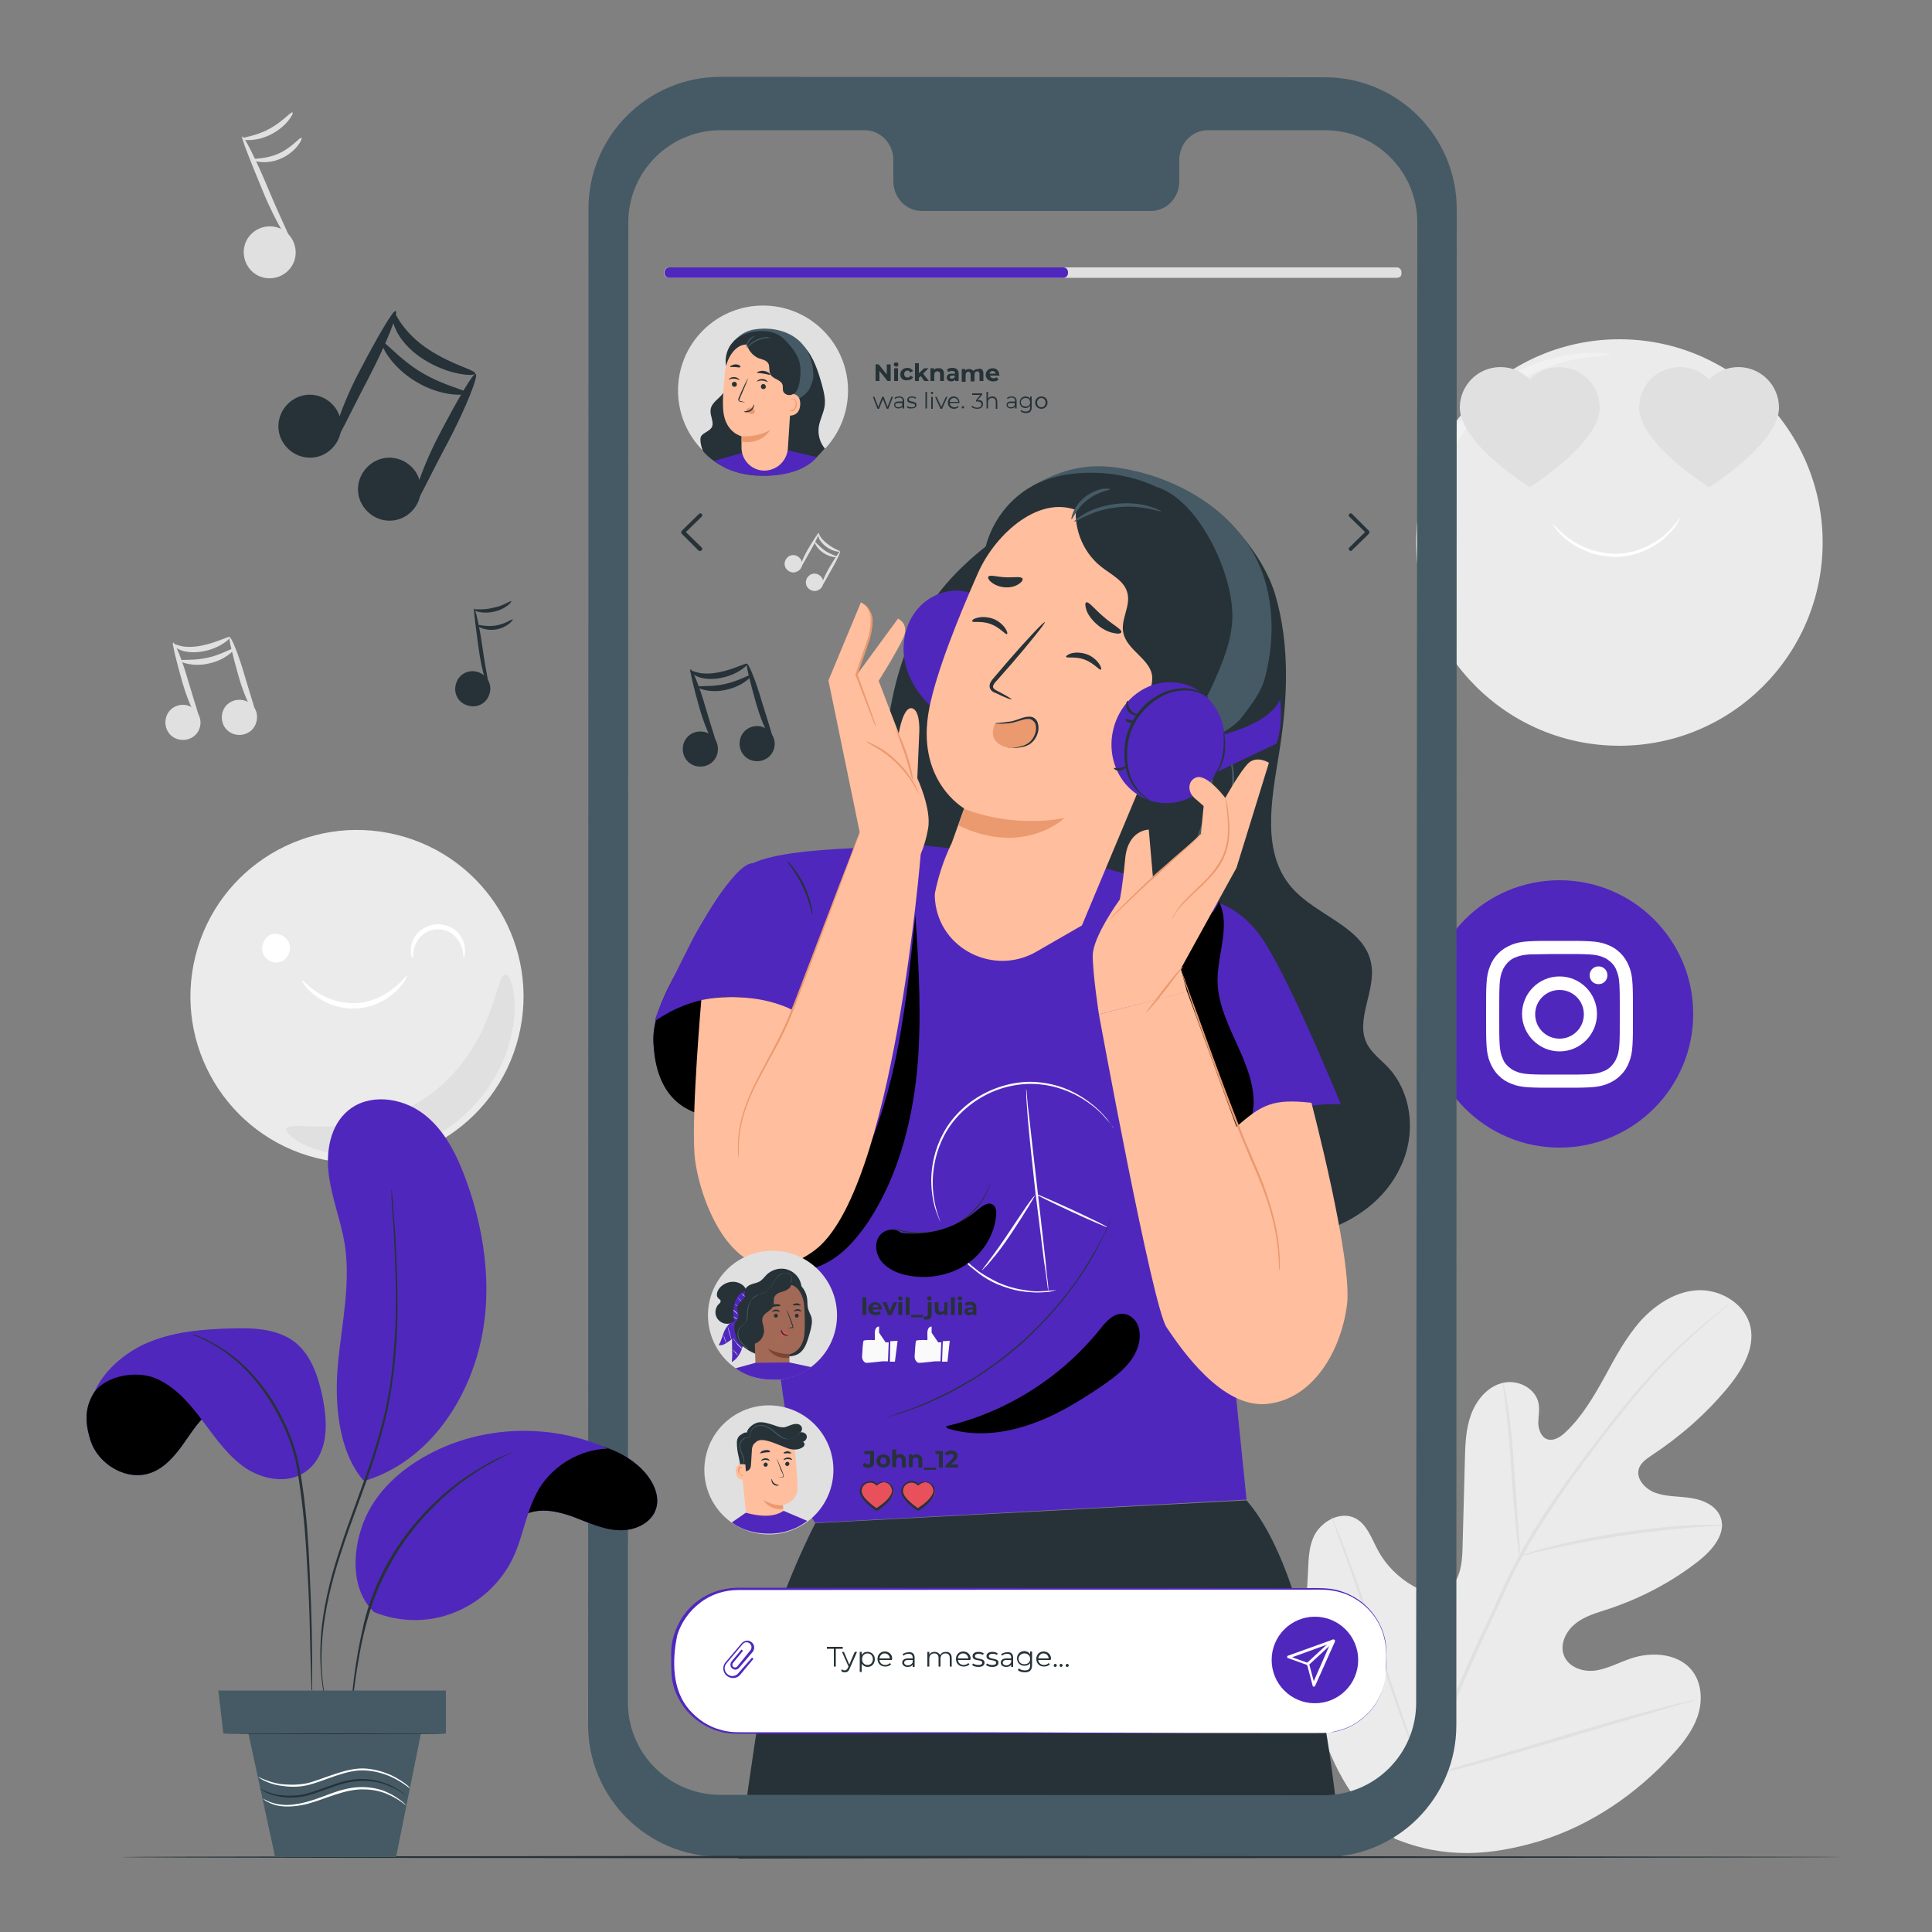 <svg xmlns="http://www.w3.org/2000/svg" viewBox="0 0 500 500"><rect x="0" y="0" width="500" height="500" fill="#808080" stroke="none"/><style>.st0{fill:#ebebeb}.st1{fill:#e0e0e0}.st2{opacity:.3}.st3{fill:#fff}.st6{fill:#5027bd}.st7{fill:#263238}.st8{fill:#455a64}.st10{fill:#ffbe9d}.st11{fill:#eb996e}.st12{fill:#fafafa}.st14{fill:#e8505b}</style><g id="Background_Complete"><path class="st0" d="M361.1 475.9c-20.5-15.4-24.3-42.7-22.7-67.1.3-4.1 0-8.4 2-11.9 2.1-3.5 6.7-5.8 10.3-4 3 1.5 4.2 5.1 5.8 8.1 2.1 4 5.4 7.3 9.3 9.5 2.6 1.4 5.7 2.4 8.4 1 3.6-1.8 4.2-6.7 4.3-10.7l.6-22.7c.1-4.1.2-8.2 1.6-12 1.4-3.8 4.3-7.3 8.2-8.2 3.9-1 8.6 1.4 9.3 5.4.3 1.7-.1 3.4-.1 5.1.1 1.7.8 3.6 2.4 4.1 1.6.5 3.3-.6 4.5-1.7 4.3-4 7.3-9.1 10.2-14.3 2.8-5.2 5.6-10.4 9.5-14.8 4-4.3 9.3-7.7 15.1-7.8 5.8-.1 11.9 3.7 13.2 9.4 1.3 5.8-2.3 11.5-6 16-5.6 6.7-12.2 12.5-19.5 17.3-1.3.9-2.7 1.8-3.3 3.3-1 2.7 1.5 5.4 4.1 6.4 3 1.1 6.3.9 9.4 1.4 3.2.5 6.5 2 7.6 5 1.5 4.2-2.1 8.4-5.6 11.2-7 5.5-15 9.7-23.4 12.5-3 1-6.2 1.8-8.7 3.9-2.5 2-4.1 5.6-2.7 8.5 1.4 2.9 5.1 4 8.2 3.5 3.1-.5 6-2.1 9-3.1 5.6-1.9 12.8-1.3 16.2 3.7 2.2 3.2 2.3 7.7 1 11.4-1.3 3.7-3.8 6.9-6.5 9.8-9.3 10.2-21 18.2-34.1 22.3-12.9 3.9-24.9 4.7-37.6-.5"/><path class="st1" d="M368 460.8c4-12.2 9.5-25.2 15.8-38.7 1.6-3.3 3.1-6.7 4.6-9.9 1.5-3.3 3.1-6.5 4.7-9.5 3.3-6.1 7-11.8 10.7-17 3.7-5.3 7.3-10.1 10.8-14.6 3.5-4.5 6.8-8.7 10-12.3 6.3-7.3 12.1-12.6 16.3-16.1 2.1-1.7 3.7-3 4.8-3.9.5-.4 1-.7 1.3-1 .3-.2.4-.3.5-.3l-.4.4c-.3.3-.7.6-1.2 1-1.1.9-2.7 2.2-4.7 4-4.1 3.5-9.8 8.9-16.1 16.2-3.1 3.7-6.4 7.8-9.9 12.3-3.4 4.5-7.1 9.4-10.7 14.6-3.6 5.3-7.3 10.9-10.6 17-1.7 3-3.2 6.2-4.7 9.5s-3.1 6.6-4.6 9.9c-6.2 13.4-11.7 26.4-15.8 38.6"/><path class="st1" d="M393.3 402.7c-.1 0-.2-.6-.3-1.7-.2-1.1-.4-2.8-.6-4.8-.4-4.1-.9-9.7-1.3-15.9-.4-6.2-.9-11.8-1.4-15.9-.2-2-.5-3.7-.6-4.8-.2-1.1-.2-1.8-.2-1.8.1 0 .2.6.5 1.7s.5 2.7.9 4.8c.6 4 1.2 9.7 1.6 15.9.4 6.1.8 11.7 1.1 15.9.1 1.9.3 3.5.4 4.8-.1 1.1 0 1.8-.1 1.8z"/><path class="st1" d="M445.8 394.7c0 .1-.7.1-2.1.2-1.3.1-3.3.2-5.7.4-4.8.4-11.4 1.1-18.7 2.2-7.3 1.1-13.8 2.4-18.5 3.5-2.4.5-4.2 1-5.5 1.3-1.3.3-2 .5-2.1.4 0-.1.7-.3 2-.7 1.3-.4 3.2-1 5.5-1.6 4.7-1.2 11.2-2.6 18.5-3.7 7.3-1.1 13.9-1.8 18.7-2 2.4-.1 4.4-.1 5.7-.1 1.5 0 2.2 0 2.2.1zm-77.2 65.2l-.3-.6c-.2-.5-.5-1.2-.8-1.9-.7-1.7-1.7-4.1-2.8-7.1-2.3-6.1-5.3-14.5-8.4-23.9-3.1-9.4-6-17.9-8.2-24-1.1-3-2-5.4-2.6-7.2-.3-.8-.5-1.4-.7-2-.2-.5-.2-.7-.2-.7l.3.6c.2.5.5 1.1.8 1.9.7 1.7 1.7 4.1 2.8 7.1 2.3 6.1 5.3 14.5 8.4 23.9 3.1 9.4 6 17.9 8.2 24 1.1 3 2 5.4 2.6 7.2.3.8.5 1.4.7 2 .2.4.2.7.2.7zm70.1-20s-.2.1-.7.3c-.5.2-1.2.4-2 .6-1.9.5-4.4 1.3-7.5 2.2-6.3 1.8-15.1 4.4-24.7 7.3-9.6 2.9-18.4 5.4-24.8 7.1-3.2.8-5.8 1.5-7.6 1.9-.8.2-1.5.3-2.1.5-.5.1-.7.1-.7.1s.2-.1.7-.3c.5-.2 1.2-.4 2-.6 1.9-.5 4.4-1.3 7.5-2.2 6.3-1.8 15.1-4.4 24.7-7.3 9.6-2.9 18.4-5.4 24.8-7.1 3.2-.8 5.8-1.5 7.6-1.9.8-.2 1.5-.3 2.1-.5.4-.1.7-.1.7-.1z"/><circle class="st0" cx="419.1" cy="140.4" r="52.6"/><g class="st2"><path class="st3" d="M416.8 91.8c0 .2-1.2.2-3.2.4-2 .1-5 .5-8.5 1.4-1.8.4-3.6 1-5.6 1.8-2 .8-4 1.7-6.1 2.9-4.1 2.3-8.3 5.6-11.8 9.8-3.5 4.2-6 8.9-7.6 13.4-.8 2.2-1.4 4.4-1.8 6.5-.4 2.1-.7 4-.8 5.9-.2 3.6-.1 6.6.1 8.6s.3 3.2.2 3.2c-.1 0-.6-1-1.1-3.1-.5-2-.9-5-.9-8.8 0-1.9.2-3.9.5-6.1.4-2.2.9-4.5 1.7-6.9 1.5-4.7 4.1-9.7 7.8-14.2 3.7-4.4 8.2-7.8 12.6-10.2 2.2-1.2 4.4-2.1 6.5-2.8 2.1-.7 4.1-1.2 5.9-1.6 3.7-.7 6.7-.8 8.8-.6 2.1 0 3.3.3 3.3.4z"/></g><g class="st2"><path class="st3" d="M375.9 158.4c-.5.4-2.1-1-2.9-3.3-.8-2.3-.4-4.4.2-4.4.7-.1 1.3 1.6 2 3.6s1.2 3.8.7 4.1z"/></g><path class="st3" d="M434.9 133.9s-.2.5-.7 1.4c-.5.9-1.4 2-2.7 3.3-1.3 1.3-3 2.5-5.2 3.6-2.1 1-4.7 1.8-7.5 1.9-2.8.1-5.4-.4-7.6-1.2-2.2-.8-4.1-1.9-5.5-3-1.4-1.1-2.4-2.2-3-3-.6-.8-.9-1.3-.8-1.3.1-.1 1.4 1.7 4.2 3.8 1.4 1 3.2 2 5.4 2.8 2.2.7 4.7 1.2 7.3 1.1 2.6-.1 5.1-.8 7.2-1.8 2.1-1 3.8-2.1 5.1-3.3 2.6-2.4 3.7-4.4 3.8-4.3z"/><path class="st1" d="M449.9 95c-3 0-5.6 1.2-7.6 3.2-1.9-2-4.6-3.2-7.6-3.2-5.8 0-10.5 4.7-10.5 10.5 0 9.3 18.1 20.6 18.1 20.6s18.1-11.3 18.1-20.6c0-5.8-4.7-10.5-10.5-10.5zm-46.4 0c-3 0-5.6 1.2-7.6 3.2-1.9-2-4.6-3.2-7.6-3.2-5.8 0-10.5 4.7-10.5 10.5 0 9.3 18.1 20.6 18.1 20.6s18.1-11.3 18.1-20.6c0-5.8-4.7-10.5-10.5-10.5z"/><circle transform="rotate(-76.014 92.34 257.842)" class="st0" cx="92.3" cy="257.9" r="43.1"/><path class="st1" d="M130.8 252.2c.6 0 1.4 1.1 1.9 3.3.5 2.2.7 5.5.2 9.5-.6 4-2 8.8-4.7 13.5-2.7 4.8-6.7 9.5-11.9 13.2-5.3 3.7-11.1 5.9-16.5 6.8-5.4.9-10.3.7-14.3-.1-4-.8-7-2.1-8.9-3.4-1.9-1.2-2.7-2.3-2.5-2.9.6-1.3 5.1-.3 12-.6 3.5-.1 7.5-.6 11.8-1.8 4.3-1.2 8.7-3.1 12.8-6 4.1-2.9 7.4-6.4 10-10.1 2.6-3.6 4.4-7.3 5.6-10.5 2.5-6.2 3.1-10.8 4.5-10.9z"/><path class="st3" d="M105.3 252.5c.1.1-.5 1.8-2.7 3.9-2.1 2.1-5.8 4.4-10.5 4.6-4.7.2-8.6-1.7-10.9-3.6-2.3-1.9-3.2-3.6-3-3.7.2-.1 1.2 1.3 3.6 2.9 2.3 1.6 6 3.2 10.3 3 4.3-.2 7.8-2.2 9.9-4 2.2-1.6 3.1-3.2 3.3-3.1zm-30.6-8.7c-.7-1.4-2.4-2.3-3.9-2.1-.5 0-.9.2-1.3.5-1.2.8-1.9 2.6-1.6 4 .4 2.1 2.8 3.4 4.8 2.7 1.9-.7 2.9-3.2 2-5.1zm45.3 4.1c-.2 0 .1-1.4-.7-3.3-.4-.9-1.1-2-2.1-2.8-1-.8-2.4-1.3-3.9-1.3s-2.9.6-3.9 1.4c-1 .8-1.6 1.9-2 2.8-.7 1.9-.4 3.3-.6 3.3-.1.1-.8-1.3-.3-3.6.3-1.1.9-2.4 2.1-3.4 1.2-1.1 2.8-1.7 4.6-1.8 1.8 0 3.5.6 4.7 1.6 1.2 1 1.9 2.3 2.2 3.4.6 2.4 0 3.8-.1 3.7z"/><path class="st1" d="M76.5 65.9c-.3 3.7-3.6 6.4-7.3 6.1-3.7-.3-6.4-3.6-6.1-7.3.3-3.7 3.6-6.4 7.3-6.1 3.7.3 6.4 3.6 6.1 7.3z"/><path class="st1" d="M75.7 63.6c-.3.2-4.2-5.7-7.5-13.7-3.3-8-5.9-14.4-5.5-14.6.4-.2 3.6 6 6.9 14 3.3 7.9 6.5 14.1 6.1 14.3z"/><path class="st1" d="M75.7 29.1c.4.2-1.4 3.5-5.4 5.6-4 2.1-7.7 1.6-7.6 1.2 0-.4 3.4-.6 6.9-2.5 3.6-1.9 5.7-4.6 6.1-4.3zm2.3 6.6c.4.1-1.2 3.5-5.2 5.3-4 1.8-7.6.6-7.4.3.1-.4 3.3 0 6.8-1.6s5.4-4.3 5.8-4zM51.8 187.9c-.5 2.5-2.9 4-5.4 3.5-2.5-.5-4-2.9-3.5-5.4.5-2.5 2.9-4 5.4-3.5 2.4.6 4 3 3.5 5.4z"/><path class="st1" d="M51.5 186.3c-.4.2-2.7-4.1-4.3-9.7-1.6-5.6-2.7-10.2-2.4-10.3.4-.2 2.3 4.3 3.9 9.9 1.6 5.5 3.2 9.9 2.8 10.1z"/><path class="st1" d="M59.5 164.9c.2.3-2.5 2.9-7.1 3.7-2.2.4-4.4.2-5.8-.4-1.4-.6-2-1.4-1.9-1.5.2-.2.9.2 2.2.5 1.3.3 3.1.3 5.2-.1 4.1-.8 7.1-2.6 7.4-2.2zm6.9 21.7c-.5 2.5-2.9 4-5.4 3.5-2.5-.5-4-2.9-3.5-5.4.5-2.5 2.9-4 5.4-3.5 2.5.5 4.1 2.9 3.5 5.4z"/><path class="st1" d="M66.1 184.9c-.4.2-2.7-4.1-4.3-9.7-1.6-5.6-2.7-10.2-2.4-10.3.4-.2 2.3 4.3 3.9 9.9 1.6 5.5 3.2 10 2.8 10.1z"/><path class="st1" d="M60.5 167.9c.3.3-2.2 2.9-6.4 3.8-4.2 1-7.6-.4-7.4-.7.1-.5 3.3.1 7.1-.8 3.7-.8 6.4-2.7 6.7-2.3z"/></g><g id="Icon"><g id="XMLID_11_"><path class="st6" d="M403.6 297c-19.1 0-34.6-15.5-34.6-34.6s15.5-34.6 34.6-34.6 34.6 15.5 34.6 34.6-15.5 34.6-34.6 34.6z" id="XMLID_20_"/><g id="XMLID_12_"><path class="st3" d="M403.6 246.9c5.1 0 5.7 0 7.7.1 1.8.1 2.9.4 3.5.7.9.3 1.5.8 2.2 1.4.7.7 1.1 1.3 1.4 2.2.3.7.6 1.7.7 3.5.1 2 .1 2.6.1 7.7s0 5.7-.1 7.7c-.1 1.8-.4 2.9-.7 3.5-.3.9-.8 1.5-1.4 2.2-.7.7-1.3 1.1-2.2 1.4-.7.3-1.7.6-3.5.7-2 .1-2.6.1-7.7.1s-5.7 0-7.7-.1c-1.8-.1-2.9-.4-3.5-.7-.9-.3-1.5-.8-2.2-1.4-.7-.7-1.1-1.3-1.4-2.2-.3-.7-.6-1.7-.7-3.5-.1-2-.1-2.6-.1-7.7s0-5.7.1-7.7c.1-1.8.4-2.9.7-3.5.3-.9.8-1.5 1.4-2.2.7-.7 1.3-1.1 2.2-1.4.7-.3 1.7-.6 3.5-.7 2.1 0 2.7-.1 7.7-.1m0-3.4c-5.1 0-5.8 0-7.8.1s-3.4.4-4.6.9c-1.2.5-2.3 1.1-3.4 2.2s-1.7 2.1-2.2 3.4c-.5 1.2-.8 2.6-.9 4.6-.1 2-.1 2.7-.1 7.8s0 5.8.1 7.8.4 3.4.9 4.6c.5 1.2 1.1 2.3 2.2 3.4s2.1 1.7 3.4 2.2c1.2.5 2.6.8 4.6.9 2 .1 2.7.1 7.8.1s5.8 0 7.8-.1 3.4-.4 4.6-.9c1.2-.5 2.3-1.1 3.4-2.2s1.7-2.1 2.2-3.4c.5-1.2.8-2.6.9-4.6.1-2 .1-2.7.1-7.8s0-5.8-.1-7.8-.4-3.4-.9-4.6c-.5-1.2-1.1-2.3-2.2-3.4s-2.1-1.7-3.4-2.2c-1.2-.5-2.6-.8-4.6-.9-2-.1-2.6-.1-7.8-.1" id="XMLID_17_"/><path class="st3" d="M403.6 252.7c-5.4 0-9.7 4.4-9.7 9.7s4.4 9.7 9.7 9.7c5.4 0 9.7-4.4 9.7-9.7s-4.3-9.7-9.7-9.7m0 16.1c-3.5 0-6.3-2.8-6.3-6.3s2.8-6.3 6.3-6.3 6.3 2.8 6.3 6.3-2.8 6.3-6.3 6.3" id="XMLID_14_"/><path class="st3" d="M416 252.4c0 1.3-1 2.3-2.3 2.3-1.3 0-2.3-1-2.3-2.3 0-1.3 1-2.3 2.3-2.3 1.3 0 2.3 1 2.3 2.3" id="XMLID_13_"/></g></g></g><g id="Character"><path class="st7" d="M211 394.2s-5.1 9.9-8.8 20.3c-3.7 10.3-11.1 66.5-11.1 66.5l152.6-.4 3.4-.2s-4.7-69.5-24.5-92.1L211 394.2zm148.2-118c-1.9-2-4.1-3.6-5.4-6-3.2-6.2 2.3-13.7 1.1-20.6-1.6-9.7-14.2-12.5-20.6-19.9-7.8-8.9-5.3-22.4-3.4-34 2.3-13.9 3.1-28.4-.9-41.9-2.1-6.8-6.7-13.6-12.6-19.3-8-7.8-18.7-12.2-29.8-12.6-10-.4-19.3 10-27.5 15.8-17.6 12.4-26.9 25.7-30.3 49.6-4.4 30.9 6.3 62.6 24.6 87.8 14.8 20.4 35.4 37.7 60 43.6 9 2.1 18.5 2.7 27.3.1 8.9-2.6 17-8.5 20.8-16.9 4-8.3 3-19-3.3-25.7z"/><path class="st8" d="M326.8 278.5c-.1 0 .8-1.2.9-3.5.1-2.3-.9-5.7-3.5-9-1.3-1.7-2.9-3.4-4.4-5.3-1.5-2-3-4.4-3.5-7.3-.2-1.4-.2-3 .3-4.5s1.5-2.7 2-4c.6-1.3.4-2.7-.6-3.9-.9-1.2-2.2-2.2-3.2-3.6-2-2.8-2.6-6.1-2.6-9.2 0-3.1.8-6.1 1.6-8.7 1.8-5.3 4-9.9 4.7-14 .8-4.1.3-7.6-.5-9.8-.8-2.2-1.7-3.2-1.6-3.3 0 0 1 .9 1.9 3.1.9 2.2 1.5 5.8.8 10-.6 4.3-2.7 8.9-4.5 14.2-.8 2.6-1.5 5.5-1.5 8.5s.6 6.1 2.4 8.7c.9 1.3 2.1 2.2 3.2 3.5.5.7.9 1.4 1.1 2.3.1.9 0 1.8-.4 2.5-.6 1.5-1.6 2.7-2 4-.5 1.3-.5 2.7-.3 4 .4 2.7 1.8 5 3.2 6.9 1.5 2 3 3.7 4.3 5.4 2.6 3.4 3.6 7 3.3 9.4-.1 1.2-.4 2.1-.7 2.7-.2.6-.4.9-.4.9zm-22-27.9s-.1-.2-.3-.5c-.1-.4-.4-.9-.6-1.6-.5-1.4-.9-3.5-1-6.1-.1-2.6.3-5.8 1.1-9.1.8-3.4 2.1-6.9 3.5-10.6 1.5-3.7 2.8-7.2 3.8-10.4 1-3.3 1.6-6.3 1.8-8.8.4-5.1-.7-8.3-.5-8.3 0 0 .3.7.7 2.2.3 1.4.6 3.6.5 6.2-.1 2.6-.7 5.7-1.6 9-1 3.3-2.3 6.9-3.8 10.5-1.5 3.7-2.7 7.2-3.6 10.5-.8 3.3-1.3 6.3-1.3 8.9 0 5.1 1.5 8.1 1.3 8.1z"/><path class="st6" d="M238 218.7c-1.7 1.1-40.3-.6-45.9 6.7 0 0 6 152.5 18.9 168.7l111.6-6-14.2-139.7 6.4-15.2-33.7-10-43.1-4.5z"/><path d="M201.2 328.2c4.5 1.6 9.7.5 13.8-2 4.1-2.5 7.2-6.3 9.9-10.3 7.4-11.4 11-24.9 12.4-38.4 1.3-13.5.5-27.1-.4-40.7-1.4 13.7-2.8 27.4-5.9 40.8-3.2 13.4-8.1 26.5-16.1 37.7-2.1 2.9-4.3 5.6-7.3 7.6-2.9 1.9-6.6 3-10 2.1"/><path class="st6" d="M240.8 182.7c-3.5-3.3-6.1-7.7-6.8-12.5-.7-4.8.8-9.9 4.1-13.3 3.4-3.5 8.7-5 13.3-3.4"/><path class="st8" d="M267.3 125.7c10.2-5.9 17.6-5.7 25.6-4 12.2 2.6 24.2 9.6 30.8 20.3 6 9.8 6.6 22.2 3.7 33.3-1 3.9-3.6 7.1-6 10.3-2.5 3.2-8.4 6.2-12.4 6.6-4 .4-5-1.2-6.8-4.9-1.1-2.2-1.2-4.8-1.4-7.2-.5-10.4-1.7-21.1-5.7-30.7-4.1-9.6-11.4-18.3-21.3-21.9"/><path class="st7" d="M254.5 144.7c.9-7.9 5.8-15.2 12.8-19 5.3-2.8 11.4-3.6 17.4-3.3 8 .5 16.1 3.1 22 8.6 5.9 5.5 9.2 14 7.2 21.8-.9 3.5-2.8 6.9-2.9 10.5 0 1.6.2 3.3-.7 4.6-.9 1.2-2.5 1.5-3.9 1.2-1.4-.3-2.6-1.2-3.7-2.2-3.6-3.4-6-7.8-8.3-12.2"/><path class="st10" d="M253.1 148.3c4.6-10.4 16.4-20.8 26.5-15.8l29.9 20.5c3.1 1.5 4.5 5.1 3.2 8.4L280 239.5c.1 0-.1 0 0 0l-11.8 6.8c-10.9 6.3-25-.6-26.2-13.2-.1-.9-.1-1.6 0-2.2.2-.7.2-1.2.4-1.7 1.3-5.9 3.9-11 3.9-11 2.3-6.5 3.3-9.1 3.2-9 0 0-12.7-7.2-9-25.9 1.8-9.3 7.5-23.5 12.6-35z"/><path class="st7" d="M251.6 160.8c.2.4 2.4-.2 4.8.7 2.4.9 3.8 2.8 4.2 2.6.2-.1.1-.7-.5-1.6-.6-.8-1.7-1.9-3.2-2.4-1.5-.5-3-.5-4-.2-1 .2-1.4.7-1.3.9zm24.3 9.2c.2.4 2.4-.2 4.8.7 2.4.9 3.8 2.8 4.2 2.6.2-.1.1-.7-.5-1.6-.6-.8-1.7-1.9-3.2-2.4-1.5-.5-3-.5-4-.2-.9.3-1.4.7-1.3.9zm-14.1 11c.1-.1-1.4-1-3.7-2.2-.6-.3-1.1-.6-1.1-1.1 0-.5.5-1.1 1.1-1.7 1.1-1.3 2.3-2.6 3.6-4.1 5-5.8 8.9-10.7 8.7-10.9-.2-.2-4.5 4.3-9.6 10.2-1.2 1.4-2.4 2.8-3.5 4.1-.5.6-1.2 1.3-1.2 2.3 0 .5.3 1 .7 1.3.4.3.7.4 1 .5 2.4 1.2 3.9 1.7 4 1.6z"/><path class="st11" d="M249.5 209.3s11.6 5.1 26 2.4c0 0-10.4 10.1-27.5 1.9l1.5-4.3z"/><path class="st7" d="M290.2 163.6c.2-.7-2.2-1.9-4.5-3.9-2.4-2-3.9-4.1-4.6-3.8-.3.2-.3.9.1 2.1.4 1.1 1.4 2.5 2.8 3.7 1.4 1.2 3 1.9 4.1 2.1 1.3.3 2 .2 2.1-.2zm-25.6-13.9c-.4-.6-2.2-.2-4.4-.3-2.2-.1-3.9-.7-4.4-.2-.2.3 0 .9.8 1.5.7.6 2 1.2 3.5 1.3 1.5.1 2.8-.3 3.6-.9.8-.5 1.1-1.1.9-1.4z"/><path class="st10" d="M296.9 189.1c.5-1.3 3.1-3.9 4.5-3.6 3.7.7 9.8 3.3 6.6 12.2-4.3 12.1-15.6 5.2-15.5 4.9.2-.4 2.7-9 4.4-13.5z"/><path class="st11" d="M297.9 199.2c.1 0 .2.2.5.5s.8.6 1.6.6c1.4 0 3.2-1.6 4.1-3.8.4-1.1.6-2.2.5-3.2-.1-1-.4-1.8-1-2.2-.6-.4-1.2-.2-1.4.1-.3.3-.3.5-.4.5 0 0-.2-.3.1-.8.1-.2.4-.5.7-.6.4-.1.8-.1 1.3.1.9.4 1.4 1.6 1.5 2.7.1 1.1 0 2.4-.5 3.6-1 2.4-3 4.2-4.9 4.1-.9-.1-1.5-.6-1.8-1-.4-.3-.3-.6-.3-.6z"/><path class="st7" d="M278.7 129.8c-1.2 6.2 1.3 12.9 6.2 16.8 2.6 2.1 6.2 3.7 6.9 7 .8 3.3-1.8 6.8-1.1 10.1.9 4.7 7.4 7 7.5 11.7.1 2.1-1.1 4-1 6.1.2 2.8 2.8 4.9 5.6 5.1 2.8.2 5.4-1.3 7.3-3.3 1.9-2 3.1-4.6 4.2-7.1 2.2-5 4.3-10.1 4.6-15.6.7-11.4-8.5-31.1-19.4-34.5"/><path class="st8" d="M300.5 132.3c-.1.3-5.1-1.8-11.5-1-6.4.7-10.8 3.9-11 3.7-.1-.1.9-1 2.8-2.1s4.7-2.1 8.1-2.5c3.3-.4 6.3 0 8.4.6 2 .6 3.2 1.2 3.2 1.3zm-13.2-5.7c0 .3-3 .5-5.9 2.8-2.9 2.2-3.8 5.1-4.1 5-.1 0 0-.8.5-2 .5-1.1 1.5-2.6 3-3.8 1.5-1.2 3.2-1.8 4.4-2.1 1.3-.1 2.1 0 2.1.1z"/><path class="st11" d="M263.6 193.4c2.4-.5 4.6-1.8 4.8-4.3.1-1.1-.2-2.3-1.1-2.7-.6-.3-1.8-.6-2.4-.4-2.5.6-4.8 1.3-7.4 1.3 0 0-1.2 2.4 0 4.2 1.2 1.7 3.7 2.4 6.1 1.9z"/><path class="st7" d="M260.7 193.4s.3.1.9.1c.6 0 1.4 0 2.4-.3 1-.2 2.2-.7 3-1.7.8-1 1.4-2.5 1-4-.2-.7-.8-1.2-1.4-1.4-.7-.1-1.4 0-2 .2-1.3.4-2.6.8-3.6.9-1.1.1-1.9.1-2.5.1-.6 0-.9 0-.9-.1s1.3-.1 3.4-.4c1-.1 2.2-.5 3.5-1 .7-.2 1.4-.4 2.3-.3.8.1 1.6.8 1.8 1.7.5 1.7-.2 3.4-1.1 4.5-.5.5-1 1-1.6 1.2-.6.3-1.2.4-1.7.5-1.1.2-1.9.2-2.5.1-.7.1-1-.1-1-.1z"/><path class="st6" d="M192.5 224.5s-6.6 6-9.1 12.2c-3.1 7.7-14.8 21.7-14.3 32.9.4 8.6 3.5 22.8 26.2 18.9 22.7-3.9 25.6-21.1 25.6-21.1l-12.1-37.7-16.3-5.2z"/><path d="M192.7 224.9s-7.2 6.1-9.3 11.9c-2.9 7.8-14.8 21.7-14.3 32.9.4 8.6 3.5 22.8 26.2 18.9 22.7-3.9 13.2-18.7 13.2-18.7l.4-40.1-16.2-4.9z"/><path class="st6" d="M209.2 263.6s-20.1-13-39.6.6c-.4.3.6-2.5 2.2-6 3-6.4 7.7-15.6 7.7-15.6s10.3-19.2 15.3-19.2l14.3 4.3v35.9z"/><path class="st10" d="M181.5 258.8s-2.5 28.5-1.8 39.4c.6 10.9 10.6 40.5 31.1 25.4 20.5-15.2 27.5-102.8 27.5-102.8l-15.3-6.7-17.9 47.3s-4.3-2.4-11.1-3.1c-7.4-.8-12.1.5-12.5.5z"/><path class="st10" d="M222.7 216.4l-8.3-40.3 8.4-20.2s3.3 1.5 3 5.4c-.3 3.9-4.1 13.4-4.1 13.4l10.7-14.6s3 1.3 1.4 4.9c-1.6 3.6-6.4 11.2-6.4 11.2l5.2 13.6s1.1-7 3.4-6.5 1.9 6.4 1.9 6.4l-.5 11.7s3.7 7.9 2.8 13c-.9 5.2-2.7 8.2-2.7 8.2l-14.8-6.2z"/><path class="st6" d="M325.8 241.7c-5.1-6.8-11.2-8.3-11.2-8.3l-9 17.4 12.2 43.4c9.7-5.5 20.3-9 29.2-8.4 0 0-14.2-34.9-21.2-44.1z"/><path d="M315.5 233.4c3 6.1-.4 13.4-.4 20.2 0 10.7 8.6 19.8 9.3 30.4.2 2.9-.3 5.9-2.1 8.1-1.9 2.2-5.5 3-7.7 1.1-1.2-1-1.8-2.6-2.3-4.1-2.9-8.6-5.9-17.1-8.8-25.7-1.2-3.5-2.4-7.2-2.1-10.9.7-7.2 6.9-12.4 12.7-16.7"/><ellipse transform="rotate(-76.791 302.304 192.192)" class="st6" cx="302.3" cy="192.2" rx="15.7" ry="14.6"/><path class="st7" d="M297.6 207.2l-.4-.2c-.3-.1-.7-.4-1.1-.7-.9-.7-2.3-1.9-3.3-3.7-1.1-1.8-1.8-4.4-1.8-7.2-.1-2.8.5-6 2.1-8.8 1.6-2.9 3.8-5.1 6.3-6.5 2.4-1.5 5-2 7.1-2 2.1 0 3.8.7 4.8 1.3.5.3.9.6 1.1.8.2.2.3.3.3.4 0 .1-.5-.4-1.5-.9s-2.6-1.1-4.7-1c-2 0-4.5.6-6.8 2.1-2.3 1.4-4.5 3.6-6 6.3-1.5 2.7-2.1 5.7-2 8.5 0 2.7.6 5.1 1.6 6.9 1 1.8 2.2 3 3.1 3.7.7.6 1.2.9 1.2 1z"/><path class="st7" d="M291.8 181.4c.2 0 0 1.2.7 2.2.7 1 1.9 1.2 1.9 1.4 0 .1-.3.2-.8.1s-1.2-.4-1.6-1c-.5-.6-.6-1.4-.5-1.9 0-.6.2-.9.3-.8zm-.5 4.8c.1-.2.5-.1 1.1.1.5.1.9.3.9.5s-.5.4-1.1.2c-.7-.2-1-.6-.9-.8zm-3 12.6c.1-.2.8.1 1.6-.1.8-.1 1.4-.5 1.6-.4.2.1-.4.9-1.5 1.1-1.1.2-1.8-.4-1.7-.6z"/><path class="st6" d="M315.4 190.4s13.1-2.8 15.9-9.4c.4 4.2.3 7.3-.9 11.4l-18 8.6 3-10.6z"/><path class="st7" d="M316.7 189.4c.1 0 .2.7.3 1.7.1 1.1.1 2.6-.1 4.2-.3 1.6-.9 3.1-1.5 4-.6.9-1.2 1.3-1.2 1.3-.1-.1.4-.5.9-1.4.5-.9 1.1-2.3 1.3-3.8.3-1.6.3-3.1.3-4.1-.1-1.2-.1-1.9 0-1.9zM288 314.3s-.1.3-.3.8c-.2.5-.5 1.3-.9 2.2-.2.5-.4 1-.7 1.6l-.9 1.8c-.7 1.3-1.4 2.8-2.3 4.4-.5.8-1 1.6-1.5 2.5-.5.9-1.1 1.7-1.7 2.6-1.2 1.8-2.6 3.7-4.1 5.6-3 3.8-6.7 7.8-10.8 11.6-4.2 3.7-8.6 6.9-12.7 9.5-2.1 1.2-4.1 2.5-6 3.4-1 .5-1.9 1-2.8 1.4-.9.4-1.8.8-2.6 1.2-1.7.8-3.3 1.3-4.6 1.8-.7.3-1.3.5-1.9.7-.6.2-1.1.3-1.6.5-1 .3-1.7.5-2.3.7-.5.1-.8.2-.8.2s.3-.1.8-.3c.6-.2 1.3-.4 2.2-.8.5-.2 1-.3 1.6-.5.6-.2 1.2-.5 1.9-.7 1.4-.6 2.9-1.1 4.6-1.9.8-.4 1.7-.8 2.6-1.2.9-.4 1.8-.9 2.8-1.4 1.9-1 3.9-2.2 6-3.4 4.1-2.6 8.4-5.8 12.6-9.5 4.2-3.8 7.8-7.7 10.8-11.5 1.5-1.9 2.9-3.7 4.1-5.6.6-.9 1.2-1.7 1.7-2.6.5-.9 1-1.7 1.5-2.5 1-1.6 1.7-3.1 2.4-4.3.3-.6.7-1.2.9-1.8.3-.6.5-1.1.7-1.6.4-.9.8-1.6 1-2.1.2-.6.3-.8.3-.8zm-77.7-77.5c-.2 0-.7-3.5-2.6-7.4-1.8-3.9-4.3-6.6-4.1-6.7 0 0 .7.6 1.6 1.7.9 1.1 2 2.8 3 4.8.9 2 1.5 3.9 1.8 5.3.3 1.4.3 2.3.3 2.3z"/><path class="st12" d="M288.2 291.9c-.1 0-.6-.9-1.9-2.3-1.2-1.5-3.2-3.4-6.1-5.2-2.9-1.8-6.8-3.4-11.3-3.8-4.5-.4-9.6.5-14.2 3s-8.2 6.2-10.3 10.2c-2.1 4-2.9 8.1-3 11.5-.1 3.4.5 6.2 1 8 .5 1.8 1 2.8.9 2.8 0 0-.1-.2-.3-.7-.2-.5-.5-1.2-.8-2.1-.6-1.8-1.2-4.6-1.2-8.1.1-3.5.8-7.6 3-11.7 2.1-4.1 5.8-7.9 10.5-10.4s9.9-3.5 14.4-3c4.6.4 8.5 2.1 11.4 4 2.9 1.9 4.9 3.9 6.1 5.4.6.8 1 1.4 1.3 1.8.4.3.5.6.5.6zm-14.9 42l-1.2.3c-.4.1-.8.2-1.4.2-.5 0-1.2.1-1.9.1s-1.4 0-2.3-.1c-.8 0-1.7-.2-2.6-.3-1.8-.3-3.7-.9-5.7-1.7-1.9-.8-3.7-1.9-5.1-3-.7-.6-1.4-1.1-2-1.6-.6-.5-1.1-1.1-1.6-1.6s-.9-1-1.2-1.4c-.3-.4-.6-.8-.8-1.1-.4-.6-.6-1-.6-1 .1-.1 1 1.4 2.9 3.3.5.5 1 1 1.6 1.5.6.5 1.3 1 2 1.6 1.5 1 3.2 2 5.1 2.9 1.9.8 3.8 1.4 5.6 1.7.9.1 1.7.3 2.5.4.8.1 1.5.1 2.2.1 2.8-.1 4.5-.4 4.5-.3z"/><path class="st12" d="M267.8 309.4c.1 0-.6 1.2-1.7 3s-2.7 4.3-4.5 7c-1.8 2.7-3.6 5.1-5 6.7-.7.8-1.2 1.5-1.7 1.9-.4.4-.6.7-.7.7-.1-.1.8-1.1 2-2.8 1.3-1.7 3-4.1 4.8-6.8 1.8-2.7 3.4-5.1 4.7-7 1.2-1.7 2-2.7 2.1-2.7zm18.8 8.2c-.1.1-4.3-1.7-9.5-4.1-5.2-2.4-9.4-4.5-9.3-4.6.1-.1 4.3 1.7 9.5 4.1 5.2 2.4 9.4 4.5 9.3 4.6z"/><path class="st12" d="M265.6 281.9s0 .2.1.5c0 .4.1.9.1 1.5.1 1.4.3 3.3.6 5.6.5 4.8 1.3 11.3 2.1 18.5.8 7.2 1.6 13.7 2.1 18.5.2 2.3.4 4.2.6 5.6.1.6.1 1.1.1 1.5v.5s-.1-.2-.1-.5c-.1-.4-.1-.9-.2-1.5-.2-1.4-.4-3.3-.8-5.6-.6-4.7-1.4-11.2-2.3-18.5-.8-7.2-1.5-13.8-1.9-18.5-.2-2.4-.3-4.3-.4-5.6v-1.5c-.1-.3-.1-.5 0-.5z"/><path class="st7" d="M256.3 306.3s-.1.4-.4 1.2c-.3.7-.8 1.8-1.5 3-1.5 2.4-4.3 5.4-8.2 7.2-4 1.8-8.1 1.9-10.8 1.4-1.4-.2-2.5-.6-3.2-.8-.7-.3-1.1-.5-1.1-.5 0-.1 1.6.6 4.4 1 2.7.4 6.7.2 10.6-1.5 3.9-1.7 6.6-4.6 8.1-6.9 1.5-2.4 2-4.1 2.1-4.1z"/><path d="M233.2 319.1c-1.7-1.6-4.8-.9-5.9 1.2-1.1 2-.5 4.7 1.1 6.5 1.6 1.7 3.8 2.7 6.1 3.2 5.1 1.1 10.7.3 15.2-2.5 4.4-2.8 7.6-7.6 8.1-12.9.1-1 0-2.2-.8-2.8-1.2-.9-2.8.3-4 1.3-5.8 5.1-14.2 7.3-21.8 5.6m13.7 50.4c15.5-3.6 29.7-12.6 39.7-25 1.5-1.9 3.3-4.1 5.8-4.1 1.7 0 3.3 1.2 4 2.8.7 1.5.7 3.4.3 5-1.2 4.9-5.6 8.2-9.7 11-5.9 4-12.1 7.8-18.9 10-6.8 2.3-14.3 3-21.1.8"/><path class="st11" d="M222.7 155.9s.1 0 .3.1c.2.1.5.2.9.5.7.5 1.5 1.7 1.8 3.3.2 1.6 0 3.5-.6 5.6-.7 2-1.4 4.2-2.2 6.4-.3 1-.7 2-1 2.9v-.2c1.4 3.8 2.6 7.2 3.5 9.6.4 1.1.7 2.1 1 2.9.2.7.3 1 .3 1.1s-.2-.3-.5-1-.7-1.7-1.1-2.8c-.9-2.4-2.2-5.7-3.7-9.6v-.2c.3-.9.7-1.9 1-2.9.8-2.3 1.5-4.4 2.2-6.4.6-2 .8-3.8.7-5.4-.2-1.5-.9-2.7-1.5-3.2-.3-.3-.6-.5-.8-.6-.2 0-.3-.1-.3-.1zm15.2 49.6c-.1 0-.6-1-1.5-2.5s-2.4-3.5-4.3-5.4c-1.9-1.9-3.9-3.3-5.5-4.2-1.5-.9-2.5-1.4-2.5-1.5 0 0 .3.1.7.2.5.2 1.1.5 1.9.9 1.6.8 3.7 2.2 5.6 4.2 2 1.9 3.4 4 4.3 5.6.4.8.8 1.4.9 1.9.3.5.4.8.4.8zm-1.7-3.6c-.2 0-.8-3-2-6.6-1.2-3.6-2.4-6.4-2.3-6.5.1 0 .5.6 1 1.8.5 1.1 1.2 2.7 1.8 4.6.6 1.8 1 3.5 1.3 4.7.2 1.2.3 2 .2 2z"/><path class="st10" d="M297.3 214.7s-5.4 0-6.1 7.5c-.7 7.5-1.4 10.6-1.4 10.6s-7 9.6-7 14.5 1.6 15.2 1.6 15.2l22.8-5.8-1.6-6 14.4-26.1 8.4-27.2s-3-1.9-5.2 0c-2.1 1.9-6.1 9.1-6.1 9.1s-4.2-5.6-7-5.4c-.9.1-1.5.6-1.9 1.2-.8 1.4-.3 3.1.9 4.2l2.4 2.1-.7 7.2-12.4 11.5-1.1-12.6z"/><path class="st11" d="M303.3 237.7s.2-.5.7-1.3c.5-.8 1.3-1.9 2.4-3.1 1.1-1.2 2.6-2.6 4.1-4.1 1.6-1.5 3.3-3.2 4.6-5.3 1.4-2.1 2.2-4.3 2.5-6.5.3-2.1.2-4.1.1-5.7-.1-1.6-.3-3-.4-3.9-.1-.9-.1-1.4-.1-1.4s.1.5.3 1.4c.2.9.4 2.2.5 3.9.2 1.6.3 3.6 0 5.8-.3 2.2-1.1 4.6-2.5 6.7-1.4 2.1-3.2 3.8-4.7 5.3-1.6 1.5-3 2.8-4.2 4-1.1 1.2-2 2.2-2.5 2.9-.4.9-.7 1.3-.8 1.3zm8.5-22.4s-.3.4-1 .9c-.7.6-1.6 1.4-2.7 2.4-2.3 2-5.5 4.8-8.9 8-3.4 3.1-6.5 6.1-8.7 8.2-1.1 1-1.9 1.8-2.6 2.5-.6.6-1 .9-1 .9s.3-.4.9-1c.6-.6 1.4-1.5 2.5-2.6 2.2-2.2 5.2-5.1 8.6-8.3 3.5-3.1 6.7-5.9 9-7.8 1.2-1 2.1-1.8 2.8-2.3.7-.6 1.1-.9 1.1-.9z"/><path class="st10" d="M284.4 262.5s13.8 75.5 17.5 81c3.7 5.5 14.4 21.3 26.3 19.8 11.9-1.4 18.9-14 20.4-25.6s-9.2-52.3-9.2-52.3c-9.9-1.1-12.8.4-19.4 6.2l-12.8-35-22.8 5.9z"/><path class="st11" d="M306.1 250.2c.1.1-.5.7-1.3 1.8-1 1.2-2 2.7-3.2 4.2-2.5 3.3-4.8 5.8-4.9 5.7-.1-.1.5-.7 1.3-1.8 1-1.2 2-2.7 3.2-4.2 2.5-3.3 4.8-5.8 4.9-5.7zm24.9 78.7v-.8c0-.5 0-1.3-.1-2.4-.1-2.1-.4-5-1.2-8.6-.8-3.6-2.1-7.8-4-12.3-.9-2.3-2-4.6-3-7.1s-2.1-5-3.1-7.6c-4.1-10.5-7.5-20.2-10-27.1-1.2-3.5-2.1-6.3-2.8-8.3-.3-.9-.6-1.7-.7-2.3-.2-.5-.2-.8-.2-.8s.1.3.3.8c.2.6.5 1.3.8 2.2.7 2 1.7 4.8 3 8.2 2.5 6.9 6 16.6 10.1 27.1 1 2.6 2 5.2 3.1 7.6 1 2.5 2.1 4.8 3 7.1 1.8 4.5 3.1 8.8 3.9 12.4.8 3.6 1 6.6 1.1 8.7v2.4c-.1.5-.2.8-.2.8zM222.5 215.4s0 .1-.1.2c-.1.2-.1.4-.2.7-.2.6-.5 1.4-.9 2.5-.8 2.2-2 5.3-3.4 9.2-2.9 7.7-6.9 18.4-11.3 30.1-1.1 2.9-2.2 5.8-3.5 8.5-1.3 2.7-2.6 5.2-4 7.6-1.3 2.4-2.5 4.7-3.6 6.8-1.1 2.2-1.9 4.2-2.6 6.2-1.3 3.9-1.7 7.2-1.7 9.5v3.3c0-.2 0-.4-.1-.7 0-.3-.1-.7-.1-1.1 0-.4-.1-1 0-1.5-.1-2.3.3-5.7 1.6-9.6.7-2 1.5-4.1 2.6-6.3s2.3-4.5 3.6-6.9c1.3-2.4 2.6-4.9 3.9-7.6 1.3-2.7 2.3-5.5 3.5-8.5 4.5-11.7 8.5-22.3 11.5-30.1 1.5-3.8 2.7-6.9 3.5-9.1.4-1 .7-1.9 1-2.5.1-.3.2-.5.3-.6-.1 0 0-.1 0-.1z"/></g><g id="Device"><path class="st8" d="M342.9 20l-156.5-.1c-18.8 0-34.1 15.3-34.1 34.1l-.1 392.4c0 18.8 15.3 34.1 34.1 34.1l156.5.1c18.8 0 34.1-15.3 34.1-34.1l.1-392.4c0-18.8-15.3-34.1-34.1-34.1zm23.6 420.7c0 13.2-10.7 23.9-23.9 23.9l-156.2-.1c-13.2 0-23.9-10.7-23.9-23.9l.1-383c0-13.2 10.7-23.9 23.9-23.9h37.3c4.1 0 7.4 3.5 7.4 7.7v5.5c0 4.3 3.3 7.7 7.4 7.7h59.2c4.1 0 7.4-3.4 7.4-7.7v-5.5c0-4.3 3.3-7.7 7.4-7.7h30.3c13.2 0 23.9 10.7 23.9 23.9l-.3 383.1z"/><path class="st1" d="M361.5 71.9H173.1c-.7 0-1.2-.6-1.2-1.2v-.3c0-.7.6-1.2 1.2-1.2h188.4c.7 0 1.2.6 1.2 1.2v.3c.1.7-.5 1.2-1.2 1.2z"/><path class="st6" d="M275.2 71.9h-102c-.7 0-1.2-.6-1.2-1.2v-.3c0-.7.6-1.2 1.2-1.2h102c.7 0 1.2.6 1.2 1.2v.3c0 .7-.6 1.2-1.2 1.2z"/><path class="st7" d="M230.5 94.3v4.3h-.8l-2.1-2.6v2.6h-1v-4.3h.8l2.1 2.6v-2.6h1zm.8 0c0-.3.2-.5.6-.5.4 0 .6.2.6.5s-.2.6-.6.6c-.4-.1-.6-.3-.6-.6zm.1 1h1v3.3h-1v-3.3zm1.6 1.6c0-1 .8-1.7 1.8-1.7.7 0 1.2.3 1.5.8l-.7.4c-.2-.3-.4-.5-.7-.5-.5 0-.9.3-.9.9s.4.9.9.9c.3 0 .6-.1.7-.5l.7.4c-.2.5-.8.8-1.5.8-1 .2-1.8-.5-1.8-1.5zm5.3.4l-.5.5v.8h-1V94h1v2.6l1.4-1.3h1.1l-1.4 1.4 1.5 1.9h-1.2l-.9-1.3zm6-.6v1.9h-1v-1.7c0-.5-.2-.8-.7-.8-.5 0-.8.3-.8.9v1.6h-1v-3.3h.9v.4c.3-.3.6-.4 1.1-.4.9-.1 1.5.4 1.5 1.4zm3.8 0v1.9h-.9v-.4c-.2.3-.5.5-1 .5-.8 0-1.2-.4-1.2-1s.4-1 1.4-1h.8c0-.4-.2-.7-.8-.7-.4 0-.7.1-1 .3l-.3-.7c.4-.3.9-.4 1.4-.4 1 0 1.6.5 1.6 1.5zm-1 .8v-.3h-.7c-.4 0-.6.2-.6.4s.2.4.5.4c.4 0 .7-.2.8-.5zm7.4-.8v1.9h-1v-1.7c0-.5-.2-.8-.6-.8-.4 0-.7.3-.7.9v1.7h-1V97c0-.5-.2-.8-.6-.8-.4 0-.7.3-.7.9v1.7h-1v-3.3h.9v.4c.2-.3.6-.4 1-.4.5 0 .9.2 1.1.5.3-.3.7-.5 1.2-.5.9-.3 1.4.2 1.4 1.2zm4.2.5h-2.5c.1.4.4.7.9.7.4 0 .6-.1.8-.3l.5.6c-.3.4-.8.5-1.4.5-1.1 0-1.9-.7-1.9-1.7s.8-1.7 1.8-1.7 1.7.7 1.7 1.7c.1 0 .1.1.1.2zm-2.6-.5h1.6c-.1-.4-.4-.7-.8-.7s-.7.2-.8.7zm-25 6l-1.2 3.1h-.4l-1-2.5-1 2.5h-.4l-1.2-3.1h.4l1 2.6 1-2.6h.4l1 2.6 1-2.6h.4zm2.9 1.1v1.9h-.4v-.5c-.2.3-.5.5-1.1.5-.7 0-1.1-.4-1.1-.9s.3-.9 1.2-.9h1v-.2c0-.5-.3-.8-.9-.8-.4 0-.8.1-1 .4l-.2-.3c.3-.3.8-.4 1.3-.4.7 0 1.2.4 1.2 1.2zm-.5 1v-.5h-1c-.6 0-.8.2-.8.5 0 .4.3.6.8.6s.9-.2 1-.6zm1.2.6l.2-.3c.2.2.7.3 1.1.3.6 0 .8-.2.8-.5 0-.8-2-.2-2-1.4 0-.5.4-.9 1.2-.9.4 0 .8.1 1.1.3l-.2.3c-.3-.2-.6-.3-.9-.3-.6 0-.8.2-.8.5 0 .8 2 .2 2 1.4 0 .5-.5.9-1.3.9-.5.1-1-.1-1.2-.3zm4.8-4h.4v4.3h-.4v-4.3zm1.4.3c0-.2.1-.3.3-.3.2 0 .3.1.3.3 0 .2-.1.3-.3.3-.1 0-.3-.1-.3-.3zm.1 1h.4v3.1h-.4v-3.1zm4.2 0l-1.4 3.1h-.4l-1.4-3.1h.4l1.2 2.6 1.2-2.6h.4zm3.2 1.6h-2.6c0 .6.5 1.1 1.2 1.1.4 0 .7-.1.9-.4l.2.3c-.3.3-.7.5-1.2.5-1 0-1.6-.7-1.6-1.6 0-.9.6-1.6 1.5-1.6s1.5.6 1.5 1.6c.1 0 .1.1.1.1zm-2.6-.3h2.2c-.1-.6-.5-1-1.1-1-.6 0-1.1.4-1.1 1zm3.1 1.4c0-.2.1-.3.3-.3s.3.1.3.3c0 .2-.1.3-.3.3s-.3-.1-.3-.3zm5.5-.8c0 .7-.5 1.2-1.5 1.2-.6 0-1.2-.2-1.5-.5l.2-.3c.3.3.7.5 1.3.5.7 0 1.1-.3 1.1-.8s-.3-.8-1.1-.8h-.3v-.3l1.1-1.4h-2.1v-.4h2.6v.3l-1.2 1.5c1-.2 1.4.3 1.4 1zm3.7-.6v1.8h-.4V104c0-.6-.3-1-.9-1-.7 0-1.1.4-1.1 1.1v1.6h-.4v-4.3h.4v1.8c.2-.4.6-.6 1.2-.6.7 0 1.2.5 1.2 1.4zm5-.2v1.9h-.4v-.5c-.2.3-.5.5-1.1.5-.7 0-1.1-.4-1.1-.9s.3-.9 1.2-.9h1v-.2c0-.5-.3-.8-.9-.8-.4 0-.8.1-1 .4l-.2-.3c.3-.3.8-.4 1.3-.4.7 0 1.2.4 1.2 1.2zm-.5 1v-.5h-1c-.6 0-.8.2-.8.5 0 .4.3.6.8.6s.9-.2 1-.6zm4.4-2.1v2.7c0 1.1-.5 1.5-1.5 1.5-.6 0-1.1-.2-1.4-.5l.2-.3c.3.3.7.4 1.2.4.8 0 1.1-.4 1.1-1.1v-.4c-.3.4-.7.6-1.2.6-.9 0-1.5-.6-1.5-1.5s.7-1.5 1.5-1.5c.5 0 1 .2 1.2.6v-.6h.4zm-.4 1.4c0-.7-.5-1.1-1.2-1.1s-1.2.5-1.2 1.1c0 .7.5 1.1 1.2 1.1.7.1 1.2-.4 1.2-1.1zm1.3.1c0-.9.7-1.6 1.6-1.6.9 0 1.6.6 1.6 1.6 0 .9-.7 1.6-1.6 1.6-.9 0-1.6-.7-1.6-1.6zm2.7 0c0-.7-.5-1.2-1.1-1.2s-1.1.5-1.1 1.2.5 1.2 1.1 1.2 1.1-.5 1.1-1.2zm-89.4 38.4c-.1 0-.3 0-.4-.1l-4.4-4.4c-.1-.1-.1-.2-.1-.4 0-.1.1-.3.2-.4l4.4-4.3c.2-.2.5-.2.7 0 .2.2.2.5 0 .7l-4.1 4 4.1 4c.2.2.2.5 0 .7-.1.1-.3.2-.4.2zm168.4 0c-.1 0-.3-.1-.4-.2-.2-.2-.2-.5 0-.7l4.1-4-4.1-4c-.2-.2-.2-.5 0-.7.2-.2.5-.2.7 0l4.4 4.4c.1.1.1.2.1.4 0 .1-.1.3-.2.4l-4.4 4.3c.1 0-.1.1-.2.1z"/><path class="st3" d="M342 448.5H190.8c-9.2 0-16.7-7.5-16.7-16.7v-3.9c0-9.2 7.5-16.7 16.7-16.7H342c9.2 0 16.7 7.5 16.7 16.7v3.9c0 9.2-7.4 16.7-16.7 16.7z"/><path class="st6" d="M342 448.5s.4 0 1.1-.1c.4 0 .8 0 1.3-.1s1.1-.2 1.8-.4c1.3-.3 3-.9 4.7-2 1.7-1.1 3.5-2.6 5-4.8 1.4-2.2 2.6-4.9 2.8-8.1 0-3.2.4-6.7-.8-10.3-1.1-3.5-3.7-6.9-7.3-9-1.8-1.1-3.9-1.8-6-2.1-2.2-.3-4.5-.2-6.8-.2-37.6 0-89.5 0-146.8.1-3.5 0-7 1.1-9.8 3.3-2.8 2.1-4.9 5.1-5.9 8.3-1.4 6.5-1.4 14.3 3.1 19.4 2.2 2.5 5 4.4 8.2 5.2 1.6.5 3.2.6 4.8.6h24c24.8 0 47.2 0 66 .1 18.8 0 34 .1 44.5.1h15.2c.6-.1.9 0 .9 0h-16.3c-10.5 0-25.7 0-44.5.1-18.8 0-41.2 0-66 .1h-24c-1.6 0-3.3-.1-5-.6-3.3-.9-6.2-2.8-8.5-5.4-1.1-1.3-2-2.8-2.7-4.4-.7-1.6-1.1-3.3-1.2-5-.1-1.8-.1-3.5-.1-5.2 0-1.8.2-3.5.8-5.2 1.1-3.4 3.2-6.5 6.1-8.6 2.9-2.2 6.5-3.3 10.1-3.4 57.3 0 109.2.1 146.8.1 2.3 0 4.6-.1 6.9.2 2.2.3 4.3 1.1 6.2 2.2 3.7 2.2 6.2 5.6 7.4 9.2.6 1.8.8 3.6.8 5.4 0 1.7.1 3.4-.1 5-.2 3.2-1.4 6-2.8 8.2-1.5 2.2-3.3 3.7-5 4.8-1.7 1.1-3.4 1.7-4.7 2-.7.2-1.3.3-1.8.3-.5.1-1 .1-1.3.1-.7.1-1.1.1-1.1.1z"/><circle class="st6" cx="340.3" cy="429.6" r="11.2"/><path class="st3" d="M340 436.5c-.2 0-.3-.1-.3-.3l-1.4-5.3-5-1.8c-.1 0-.2-.2-.2-.3 0-.1.1-.3.2-.3l11.7-4.2c.1 0 .3 0 .4.1.1.1.1.2.1.4l-5.1 11.4c-.1.2-.2.3-.4.3zm-5.6-7.6l4.2 1.5c.1 0 .2.1.2.2l1.2 4.5 4.3-9.8-9.9 3.6z"/><path class="st3" d="M338.5 431c-.1 0-.2 0-.3-.1-.1-.1-.1-.4 0-.5l6.5-6c.1-.1.4-.1.5 0 .1.1.1.4 0 .5l-6.5 6c0 .1-.1.1-.2.1z"/><path class="st7" d="M215.8 426.7H214v-.5h4.1v.5h-1.8v4.6h-.5v-4.6zm6 .8l-1.9 4.3c-.3.8-.7 1-1.3 1-.4 0-.7-.1-.9-.4l.2-.4c.2.2.4.3.7.3.3 0 .6-.2.8-.6l.2-.4-1.7-3.8h.5l1.4 3.3 1.4-3.3h.6zm4.6 1.9c0 1.2-.8 2-1.9 2-.6 0-1.1-.3-1.5-.8v2.1h-.5v-5.2h.5v.8c.3-.5.8-.8 1.5-.8 1.1 0 1.9.8 1.9 1.9zm-.5 0c0-.9-.6-1.5-1.4-1.5-.8 0-1.4.6-1.4 1.5s.6 1.5 1.4 1.5c.8 0 1.4-.6 1.4-1.5zm4.9.2h-3.2c.1.8.7 1.3 1.5 1.3.5 0 .9-.2 1.2-.5l.3.3c-.3.4-.9.6-1.5.6-1.2 0-2-.8-2-2 0-1.1.8-1.9 1.9-1.9 1.1 0 1.9.8 1.9 1.9-.1.2-.1.2-.1.3zm-3.2-.4h2.7c-.1-.8-.6-1.3-1.4-1.3-.7 0-1.2.6-1.3 1.3zm9.1-.2v2.4h-.5v-.6c-.2.4-.7.6-1.3.6-.9 0-1.4-.5-1.4-1.1 0-.6.4-1.1 1.5-1.1h1.2v-.2c0-.7-.4-1-1.1-1-.5 0-1 .2-1.3.5l-.2-.4c.4-.3 1-.5 1.6-.5.9-.1 1.5.4 1.5 1.4zm-.5 1.2v-.6H235c-.7 0-1 .3-1 .7 0 .4.4.7 1 .7.5 0 1-.3 1.2-.8zm10.1-1.1v2.2h-.5v-2.2c0-.8-.4-1.2-1.1-1.2-.8 0-1.3.5-1.3 1.4v2h-.5v-2.2c0-.8-.4-1.2-1.1-1.2-.8 0-1.3.5-1.3 1.4v2h-.5v-3.8h.5v.7c.3-.5.8-.7 1.4-.7.6 0 1.1.3 1.4.8.3-.5.8-.8 1.5-.8.9 0 1.5.5 1.5 1.6zm4.8.5h-3.2c.1.8.7 1.3 1.5 1.3.5 0 .9-.2 1.2-.5l.3.3c-.3.4-.9.6-1.5.6-1.2 0-2-.8-2-2 0-1.1.8-1.9 1.9-1.9 1.1 0 1.9.8 1.9 1.9-.1.2-.1.2-.1.3zm-3.2-.4h2.7c-.1-.8-.6-1.3-1.4-1.3-.7 0-1.3.6-1.3 1.3zm3.7 1.7l.2-.4c.3.2.8.4 1.4.4.7 0 1-.2 1-.6 0-1-2.5-.2-2.5-1.7 0-.6.5-1.1 1.5-1.1.5 0 1 .1 1.4.4l-.2.4c-.3-.2-.7-.3-1.1-.3-.7 0-1 .3-1 .6 0 1 2.5.3 2.5 1.7 0 .7-.6 1.1-1.6 1.1-.7 0-1.3-.2-1.6-.5zm3.6 0l.2-.4c.3.2.8.4 1.4.4.7 0 1-.2 1-.6 0-1-2.5-.2-2.5-1.7 0-.6.5-1.1 1.5-1.1.5 0 1 .1 1.4.4l-.2.4c-.3-.2-.7-.3-1.1-.3-.7 0-1 .3-1 .6 0 1 2.5.3 2.5 1.7 0 .7-.6 1.1-1.6 1.1-.7 0-1.3-.2-1.6-.5zm7-1.9v2.4h-.5v-.6c-.2.4-.7.6-1.3.6-.9 0-1.4-.5-1.4-1.1 0-.6.4-1.1 1.5-1.1h1.2v-.2c0-.7-.4-1-1.1-1-.5 0-1 .2-1.3.5l-.2-.4c.4-.3 1-.5 1.6-.5.9-.1 1.5.4 1.5 1.4zm-.5 1.2v-.6h-1.2c-.7 0-1 .3-1 .7 0 .4.4.7 1 .7.5 0 .9-.3 1.2-.8zm5.4-2.7v3.4c0 1.3-.6 1.9-1.9 1.9-.7 0-1.4-.2-1.8-.6l.3-.4c.4.3.9.5 1.5.5 1 0 1.4-.4 1.4-1.4v-.5c-.3.5-.9.7-1.5.7-1.1 0-1.9-.8-1.9-1.9 0-1.1.8-1.9 1.9-1.9.6 0 1.2.3 1.5.8v-.7h.5zm-.5 1.8c0-.8-.6-1.4-1.5-1.4-.8 0-1.5.6-1.5 1.4 0 .8.6 1.4 1.5 1.4s1.5-.5 1.5-1.4zm5.3.3h-3.2c.1.8.7 1.3 1.5 1.3.5 0 .9-.2 1.2-.5l.3.3c-.3.4-.9.6-1.5.6-1.2 0-2-.8-2-2 0-1.1.8-1.9 1.9-1.9 1.1 0 1.9.8 1.9 1.9-.1.2-.1.2-.1.3zm-3.2-.4h2.7c-.1-.8-.6-1.3-1.4-1.3-.7 0-1.2.6-1.3 1.3zm4 1.8c0-.2.2-.4.4-.4s.4.2.4.4-.2.4-.4.4c-.3 0-.4-.2-.4-.4zm1.5 0c0-.2.2-.4.4-.4s.4.2.4.4-.2.4-.4.4-.4-.2-.4-.4zm1.6 0c0-.2.2-.4.4-.4s.4.2.4.4-.2.4-.4.4c-.3 0-.4-.2-.4-.4z"/><path class="st6" d="M191.1 433c-.7.9-2 1-2.8.3-.9-.7-1-2-.3-2.8l4.2-5c.5-.6 1.3-.6 1.8-.2.6.5.6 1.3.2 1.8l-3.5 4.3c-.3.2-.7.2-.9 0-.3-.2-.3-.6-.2-.9l2.7-3.3-.4-.3-2.6 3.1-.1.2c-.3.5-.2 1.2.3 1.6.5.4 1.1.4 1.6 0l.1-.1.1-.1 3.5-4.1c.6-.8.5-1.9-.3-2.5-.7-.6-1.8-.5-2.5.2l-4.4 5.2c-.7 1.1-.5 2.5.5 3.3 1 .8 2.5.8 3.4-.2l3.5-4.2-.4-.3-3.5 4z"/><path class="st14" d="M239.4 383.6c-.7 0-1.3.3-1.7.7-.4-.5-1.1-.7-1.7-.7-1.3 0-2.4 1.1-2.4 2.4 0 2.2 4.2 4.8 4.2 4.8s4.2-2.6 4.2-4.8c-.2-1.3-1.3-2.4-2.6-2.4zm-10.7 0c-.7 0-1.3.3-1.7.7-.4-.5-1.1-.7-1.7-.7-1.3 0-2.4 1.1-2.4 2.4 0 2.2 4.2 4.8 4.2 4.8s4.2-2.6 4.2-4.8c-.2-1.3-1.3-2.4-2.6-2.4z"/><path class="st12" d="M230 347.4h-.8l-1.7-2.5v-1.6s-1.2-.1-1.1 2c.1 2.1-.1 1.5-.1 1.5s-2.6-.1-2.8.2c-.2.2-.3 2.7-.4 4.1 0 .7.4 1.4 1 1.6h.3c.6 0 4-.4 4-.4h1.4l.2-4.9zm2.3-.4l-.7 5.4h-1.3l.1-5.3zm11.3.4h-.8l-1.7-2.5v-1.6s-1.2-.1-1.1 2c.1 2.1-.1 1.5-.1 1.5s-2.6-.1-2.8.2c-.2.2-.3 2.7-.4 4.1 0 .7.4 1.4 1 1.6h.3c.6 0 4-.4 4-.4h1.4l.2-4.9zm2.2-.4l-.6 5.4h-1.4l.2-5.3z"/><path class="st7" d="M223.2 335.7h1v4.6h-1v-4.6zm5.1 3.2h-2.5c.1.4.4.7.9.7.4 0 .6-.1.8-.3l.5.6c-.3.3-.8.5-1.4.5-1.1 0-1.9-.7-1.9-1.7s.8-1.7 1.8-1.7 1.7.7 1.7 1.7c.1 0 .1.1.1.2zm-2.5-.6h1.6c-.1-.4-.4-.7-.8-.7-.5.1-.8.3-.8.7zm6.4-1.3l-1.4 3.3h-1l-1.4-3.3h1l.9 2.3.9-2.3h1zm.2-1c0-.3.2-.5.6-.5.4 0 .6.2.6.5s-.2.6-.6.6c-.3-.1-.6-.3-.6-.6zm.1 1h1v3.3h-1V337zm1.9-1.3h1v4.6h-1v-4.6zm1.4 4.6h3.1v.6h-3.1v-.6zm3.2 1l.3-.7c.1.1.2.1.4.1s.4-.2.4-.5V337h1v3.3c0 .8-.4 1.2-1.2 1.2-.4 0-.7 0-.9-.2zm.9-5.3c0-.3.2-.5.6-.5.4 0 .6.2.6.5s-.2.6-.6.6c-.3-.1-.6-.3-.6-.6zm5.3 1v3.3h-.9v-.4c-.3.3-.6.4-1 .4-.8 0-1.4-.5-1.4-1.5V337h1v1.7c0 .6.2.8.7.8.4 0 .8-.3.8-.9V337h.8zm.9-1.3h1v4.6h-1v-4.6zm1.7.3c0-.3.2-.5.6-.5.4 0 .6.2.6.5s-.2.6-.6.6c-.3-.1-.6-.3-.6-.6zm.2 1h1v3.3h-1V337zm4.7 1.4v1.9h-.9v-.4c-.2.3-.5.5-1 .5-.8 0-1.2-.4-1.2-1s.4-1 1.4-1h.8c0-.4-.2-.7-.8-.7-.4 0-.7.1-1 .3l-.3-.7c.4-.3.9-.4 1.4-.4 1.1 0 1.6.5 1.6 1.5zm-.9.8v-.3h-.7c-.4 0-.6.2-.6.4s.2.4.5.4c.4 0 .7-.2.8-.5zm-28.6 40l.6-.7c.2.3.5.5.8.5.4 0 .6-.2.6-.7v-2h-1.5v-.8h2.5v2.8c0 1.1-.5 1.6-1.5 1.6-.7 0-1.2-.3-1.5-.7zm3.6-1.1c0-1 .8-1.7 1.8-1.7 1.1 0 1.8.7 1.8 1.7s-.8 1.7-1.8 1.7-1.8-.7-1.8-1.7zm2.6 0c0-.6-.4-.9-.8-.9-.5 0-.8.3-.8.9 0 .6.4.9.8.9.5 0 .8-.3.8-.9zm5-.2v1.9h-1V378c0-.5-.2-.8-.7-.8-.5 0-.8.3-.8.9v1.6h-1v-4.6h1v1.6c.3-.3.6-.4 1.1-.4.8.1 1.4.6 1.4 1.6zm4.3 0v1.9h-1V378c0-.5-.2-.8-.7-.8-.5 0-.8.3-.8.9v1.6h-1v-3.3h.9v.4c.3-.3.6-.4 1.1-.4.9 0 1.5.5 1.5 1.5zm.4 1.9h3.1v.6h-3.1v-.6zm4.9-4.3v4.3h-1v-3.5h-.9v-.8h1.9zm4 3.5v.8h-3.3v-.6l1.7-1.6c.4-.4.4-.6.4-.8 0-.3-.2-.5-.7-.5-.4 0-.7.1-.9.4l-.7-.5c.3-.5.9-.8 1.7-.8 1 0 1.6.5 1.6 1.3 0 .4-.1.8-.7 1.4l-1 .9h1.9zm-8.6 4.6s.3-.1.8 0 1.3.6 1.6 1.5c.2.5.2 1 0 1.6-.2.6-.5 1.1-.9 1.6-.8 1-1.9 1.9-3.2 2.7l-.1.1-.1-.1c-.5-.3-1.1-.7-1.6-1.2-.9-.7-1.6-1.4-2.2-2.4-.3-.5-.5-1-.5-1.5s.2-1 .5-1.4c.5-.8 1.5-1.2 2.3-1.2.8 0 1.4.4 1.8.8h-.2c.5-.5 1-.6 1.3-.7.3.1.5.2.5.2s-.2 0-.5.1-.8.3-1.2.7l-.1.1-.1-.1c-.4-.4-.9-.7-1.6-.7-.7 0-1.4.3-1.9 1-.2.3-.3.7-.3 1.2 0 .4.2.8.4 1.2.5.8 1.3 1.5 2.1 2.2.5.4 1 .8 1.5 1.1h-.3c1.2-.8 2.3-1.6 3.1-2.5.4-.5.7-.9.9-1.4.2-.5.2-1 0-1.4-.3-.8-.9-1.3-1.4-1.4-.3-.1-.6-.1-.6-.1zm-10.7 0s.3-.1.8 0 1.3.6 1.6 1.5c.2.5.2 1 0 1.6-.2.6-.5 1.1-.9 1.6-.8 1-1.9 1.9-3.2 2.7l-.1.1-.1-.1c-.5-.3-1.1-.7-1.6-1.2-.9-.7-1.6-1.4-2.2-2.4-.3-.5-.5-1-.5-1.5s.2-1 .5-1.4c.5-.8 1.5-1.2 2.3-1.2.8 0 1.4.4 1.8.8h-.2c.5-.5 1-.6 1.3-.7.3.1.5.2.5.2s-.2 0-.5.1-.8.3-1.2.7l-.1.1-.1-.1c-.4-.4-.9-.7-1.6-.7-.7 0-1.4.3-1.9 1-.2.3-.3.7-.3 1.2 0 .4.2.8.4 1.2.5.8 1.3 1.5 2.1 2.2.5.4 1 .8 1.5 1.1h-.3c1.2-.8 2.3-1.6 3.1-2.5.4-.5.7-.9.9-1.4.2-.5.2-1 0-1.4-.3-.8-.9-1.3-1.4-1.4-.4-.1-.6-.1-.6-.1z"/><circle transform="rotate(-45.001 199.905 340.37)" class="st1" cx="199.9" cy="340.4" r="16.7"/><path class="st6" d="M190.1 341.7c-.4.4-.6 1-.7 1.6-.1.6 0 1.2 0 1.8.2 2.4.2 4.9 0 7.4 1.5-.9 2.4-2.5 2.8-4.1.4-1.7.3-3.4-.1-5.1-.1-.5-.2-1-.6-1.3-.3-.4-.9-.6-1.3-.3"/><path class="st7" d="M192.9 335.8c.4-.6.4-1.5.1-2.2-.3-.7-.9-1.2-1.6-1.5-1.9-.9-4.4-.1-5.5 1.7-.4.7-.6 1.6 0 2.2.2.2.6.4.6.7 0 .3-.2.6-.5.8-.8.8-1.1 2.2-.6 3.3s1.6 1.8 2.8 1.8c1.6 0 3-1.3 4.6-1.4"/><path class="st6" d="M190.9 335.5c-1.1 1.9-1.7 5-.4 7.1l1.1-.2c1-2.5 1.4-5.9 2.3-8.5-1.2.1-2.6.9-3 1.6z"/><path class="st7" d="M192.8 334.2c0-.9.8-1.5 1.6-1.8.8-.3 1.7-.4 2.4-.9.6-.4 1.1-1.1 1.6-1.6 1.3-1.3 3.4-1.9 5.2-1.4 1.8.5 3.3 2 3.7 3.8.3 1.2.1 2.7-.9 3.5-1.1.9-2.8.7-4.2.4-1.4-.3-3.1-.6-4.3.3-.7.5-1.1 1.3-1.6 2.1-.4.8-1 1.5-1.8 1.8-.8.3-2-.2-2-1.1"/><path class="st7" d="M192.9 334.7c.1.7-.4 1.4-.9 1.9s-1.1 1-1.2 1.8c-.1.8.5 1.7.3 2.5-.1.5-.5.9-.8 1.4-.3.7-.4 1.5-.2 2.2s.6 2.3 1.1 2.9c1.4 1.6 3.6 2.9 5.7 3.4 2 .5 4.2.5 6.2.3 1.7-.1 3.7 0 5.1-2.4.7-1.2 1.1-2.8 1.5-4.2.3-1.2.6-2.4.3-3.6-.2-.7-.6-1.3-.8-2-.3-.9-.2-1.8-.3-2.7-.2-1.9-1.4-3.7-3.1-4.6-1.7-.9-3.8-1-5.6-.2"/><path d="M208.1 337.7c-.2-2.5-1.8-5.5-4.2-5.2l-7.6 1.9c-.7.1-1.3.7-1.3 1.5l.5 16.8c.1 2.4 2.1 4.3 4.5 4.3 2.4-.1 4.3-2 4.3-4.4v-2.1s3.1-.5 3.8-4.6c.3-2.2.2-5.5 0-8.2z" fill="#a36957"/><path class="st7" d="M206.7 340.5c0 .3-.2.5-.5.5s-.5-.2-.5-.5.2-.5.5-.5.5.2.5.5zm.7-1.1c-.1.1-.5-.2-1-.2-.6 0-1 .3-1 .2 0 0 0-.2.2-.3.2-.1.5-.3.8-.3.4 0 .6.1.8.3.2.1.2.3.2.3zm-6.1 1.1c0 .3-.2.5-.5.5s-.5-.2-.5-.5.2-.5.5-.5.5.2.5.5zm.5-1c-.1.1-.5-.2-1-.2-.6 0-1 .3-1 .2 0 0 0-.2.2-.3.2-.1.5-.3.8-.3.4 0 .6.1.8.3.2.2.3.3.2.3zm2.1 4.2s.3-.1.9-.2c.1 0 .3 0 .3-.1s0-.3-.1-.4c-.1-.3-.3-.7-.4-1.1-.6-1.6-1-2.8-1-2.9.1 0 .6 1.2 1.2 2.8.1.4.3.8.4 1.1.1.2.1.3.1.6 0 .1-.1.2-.2.2h-1.2z"/><path d="M204.3 350.4s-2.8.2-5.5-1.4c0 0 1.3 2.8 5.4 2.4l.1-1z" fill="#7a4534"/><path class="st14" d="M203.7 345.1c-.2-.3-.6-.4-.9-.4-.2 0-.5.1-.6.3-.1.2-.2.5 0 .7.2.2.5.3.7.2.3-.1.5-.3.7-.4.1 0 .1-.1.2-.2-.1-.1-.1-.2-.1-.2"/><path class="st7" d="M202.2 344.1c.1 0 .1.6.6 1s1.2.4 1.2.5c0 0-.1.1-.4.1-.3 0-.7-.1-1-.3-.3-.3-.5-.6-.5-.9 0-.3.1-.4.1-.4zm-.2-6.2c-.1.2-.6.1-1.3.2-.7.1-1.2.3-1.3.1 0-.1.1-.2.3-.4.2-.1.6-.3 1-.3s.8 0 1 .1c.2.1.3.2.3.3zm5.2-.1c-.1.1-.5 0-1 0s-.9.1-1 0c0-.1 0-.2.2-.3.2-.1.5-.2.8-.2.3 0 .6.1.8.3.2 0 .2.1.2.2z"/><path class="st7" d="M193.4 347.9c1.1.2 2.4-.1 3.2-.9.8-.8 1.3-2 1.1-3.1-.1-1-.7-2-.3-3 .5-1.3 2.2-1.6 2.7-2.9.3-.7 0-1.6.3-2.3.3-.7 1-1.1 1.7-1.3.7-.2 1.4-.4 2-.9.6-.4.9-1.3.6-1.9-3.1.4-6.1 1.1-8.9 2.2-.7.2-1.4.5-1.8 1.1-.4.6-.4 1.4-.4 2.2.2 3.7.3 7.3.5 11"/><path class="st8" d="M193.6 349.3c-.1-.1-.2-.1-.2-.2-.2-.1-.4-.3-.7-.6l-1-1c-.3-.4-.7-1-.8-1.7-.1-.7 0-1.5.5-2.2.3-.3.6-.5 1-.8.3-.3.6-.6.7-1 .3-.8.2-1.8.3-2.8.1-1 .5-2 1.2-2.8.3-.4.7-.8 1.2-1 .5-.2 1-.3 1.4-.5.5-.1.9-.3 1.3-.6s.7-.6.9-1c.5-.7.9-1.5 1.4-2.2.2-.3.5-.6.8-.9.3-.2.6-.4 1-.5.7-.2 1.4-.2 1.8.2.5.3.6.8.6 1.2 0 .4-.1.7-.2.8l-.2.2h-.1l.1-.1s.1-.1.1-.2c.1-.2.2-.4.2-.8s-.2-.8-.6-1.1c-.4-.3-1.1-.4-1.7-.1-.3.1-.6.3-.9.5-.3.2-.5.5-.8.8-.5.6-.8 1.4-1.4 2.2-.3.4-.6.7-.9 1-.4.3-.8.5-1.3.7-.5.1-1 .2-1.4.5-.4.2-.8.6-1.2.9-.7.8-1 1.8-1.1 2.7-.1 1 0 1.9-.3 2.8-.2.4-.5.8-.8 1.1-.3.3-.7.5-.9.8-.5.6-.6 1.4-.5 2 .1.7.4 1.2.7 1.6.3.4.7.8.9 1 .3.3.5.5.7.6.2.4.2.5.2.5z"/><path class="st6" d="M189.9 342c-1.2.3-2 1.5-2.5 2.6-.5 1.2-.7 2.4-1.4 3.5.9.2 1.7-.3 2.4-.8.5-.3.9-.6 1.2-1.1.8-1.3.2-3 .6-4.4"/><path class="st12" d="M190.8 341.4s-.3-.1-.6-.3c-.3-.2-.5-.4-.5-.4s.3.1.6.3c.3.2.5.3.5.4zm.1-1.3s-.3-.2-.6-.5-.6-.5-.5-.6c0 0 .3.2.6.5s.6.6.5.6zm-.1-2.1s-.2-.1-.4-.3l-.3-.3s.2.1.4.3c.2.1.3.2.3.3zm1-1.3s-.3-.2-.5-.4l-.4-.6s.2.2.4.5c.3.2.5.4.5.5zm1-1.1s-.2-.2-.5-.4c-.3-.3-.4-.5-.4-.5s.2.2.5.4c.2.2.4.4.4.5z"/><path class="st7" d="M189.5 352.3v-5.1c0-.7 0-1.4.1-2 0-.6.1-1.1.2-1.6s.2-.8.2-1.1c0-.1.1-.2.1-.3v-.1s0 .1-.1.4c-.1.2-.1.6-.2 1.1-.1.4-.1 1-.2 1.6v2c0 1.4 0 2.6-.1 3.6v1.5z"/><path class="st12" d="M191.1 350.9s-.4-.3-.8-.8c-.4-.4-.7-.8-.7-.9 0 0 .3.4.8.8.4.6.7.9.7.9zm1-1.8s-.2-.1-.4-.3c-.2-.2-.6-.5-.9-.9-.3-.4-.6-.8-.8-1.1-.1-.1-.1-.3-.2-.4 0-.1-.1-.1 0-.1 0 0 .1.2.3.5.2.3.4.7.8 1 .3.4.7.7.9.9.2.2.3.3.3.4zm-4.1-1.5s-.1-.1-.2-.3c-.1-.2-.2-.5-.3-.8-.1-.3-.2-.6-.2-.8 0-.2-.1-.4-.1-.4s.2.5.4 1.2c.2.6.4 1.1.4 1.1zm1.2-1s-.2-.8-.5-1.7c-.3-1-.4-1.8-.4-1.8s.2.8.5 1.7c.3 1 .5 1.8.4 1.8zm.5-3.4l-.2-.4c-.1-.2-.1-.4-.1-.4 0 .1.1.2.1.4.2.2.2.4.2.4z"/><path class="st6" d="M190.4 354.1l5.1-1.4 8.8-.1 5.6 1.2s-3.8 3.4-10 3.3c-6.2-.1-9.5-3-9.5-3z"/><circle transform="rotate(-81.298 198.95 380.355)" class="st1" cx="198.9" cy="380.4" r="16.7"/><path class="st10" d="M198.4 396.4c-2.7.3-5.1-1.7-5.3-4.4l-1.5-14.8c-.4-4 2.6-7.5 6.6-7.8h.1c3.9-.1 7.2 2.9 7.5 6.7.3 3.4.6 7.1.6 8.9 0 3.8-3.8 4.5-3.8 4.5s.1.6.1 1.5c.4 2.8-1.6 5.1-4.3 5.4z"/><path class="st11" d="M202.6 389.6s-2.4.2-5-1.4c0 0 1.3 2.7 5.1 2.3l-.1-.9z"/><path class="st7" d="M204.3 378.8c0 .3-.2.5-.5.6-.3 0-.6-.2-.6-.5s.2-.5.5-.6c.3 0 .6.2.6.5zm.7-1c-.1.1-.5-.2-1.1-.2-.6 0-1 .3-1.1.2 0 0 0-.2.2-.3.2-.1.5-.3.9-.3s.7.1.9.3c.2.2.2.3.2.3zm-6.3 1.2c0 .3-.2.5-.5.6-.3 0-.6-.2-.6-.5s.2-.5.5-.6c.3 0 .5.2.6.5zm.5-1c-.1.1-.5-.2-1.1-.2-.6 0-1 .3-1.1.2 0 0 0-.2.2-.3.2-.1.5-.3.9-.3s.7.1.9.3c.2.2.2.3.2.3zm2.2 4.4s.4-.1 1-.2c.2 0 .3-.1.3-.2s0-.3-.1-.4c-.1-.4-.3-.7-.5-1.1-.6-1.6-1.1-3-1.1-3 .1 0 .6 1.3 1.3 2.9.2.4.3.8.4 1.1.1.2.2.4.1.6 0 .1-.1.2-.2.2h-.3c-.5.1-.9.1-.9.1zm-1.7.4c.1 0 .1.6.7 1.1.6.4 1.2.4 1.2.5 0 0-.2.1-.4.1-.3 0-.7-.1-1-.3-.3-.3-.5-.6-.5-.9-.1-.3-.1-.5 0-.5zm-.4-7.1c-.1.2-.6.1-1.3.2-.7.1-1.3.3-1.3.2 0-.1.1-.2.3-.4.2-.2.6-.3 1-.4.4-.1.8 0 1.1.1.1.1.2.2.2.3zm5.5.4c-.1.1-.5 0-1 0s-.9.1-1 0c0-.1 0-.2.2-.3.2-.1.5-.2.8-.2.3 0 .6.1.8.3.1 0 .2.1.2.2zm-9.1-3.1c-.6.5-1 1.2-1.1 2v.1c-.1 1.1-.1 2.2-.2 3.3-.1 1.1 0 1.9-1.1 2.3-.7.2-1.3-.1-1.6-.5-.1-.1-.1-.3-.1-.5-.2-2.6-.9-3.6-.9-6.4 0-.8.3-1.5.9-1.9.6-.4 1.3-.9 1.9-.6.7.3 1.5 1.5 2 2"/><path class="st10" d="M192.9 379c-.1 0-2.7-.7-2.5 1.9.1 2.6 2.7 2 2.7 1.9.1-.1-.2-3.8-.2-3.8z"/><path class="st11" d="M192.3 381.8l-.1.1c-.1 0-.2.1-.3 0-.3-.1-.5-.5-.6-1 0-.2 0-.5.1-.7.1-.2.2-.3.3-.4.1 0 .2 0 .3.1v.1s.1 0 0-.2c0-.1 0-.1-.1-.2-.1 0-.2-.1-.3-.1-.2 0-.4.2-.5.4-.1.2-.1.5-.1.7 0 .5.3 1 .7 1.1.2 0 .3 0 .4-.1.2.3.2.2.2.2z"/><path class="st7" d="M193.5 371.2c-.7-1 1.1-2.6 2.4-3 1.3-.4 3 .2 4.3.6.8.3 1.6.6 2.5.6.6 0 1.1-.3 1.7-.5.5-.2 1.1-.4 1.7-.4.6 0 1.2.3 1.4.9.2.5-.1 1.3-.6 1.4.7-.4 1.8.1 1.9.9.1.8-.7 1.6-1.5 1.5.4-.3 1 .2.9.6 0 .5-.5.8-.9 1-1.1.5-2.4.4-3.5 0s-2.2-.9-3.3-1.3c-1.1-.4-3-1.1-4.2-.7-.8.3-1.4 1.3-1.9 1.1-.5-.2-.8-.7-.9-1.2-.2-.5-.1-1 0-1.5"/><path class="st8" d="M207.1 370.7s-.1.2-.4.5c-.3.3-.7.7-1.4 1-.7.3-1.6.3-2.5-.1-.9-.4-1.7-1.2-2.6-1.9-.9-.7-1.9-1.3-3-1.4-1-.1-2 .3-2.5.9-.5.6-.6 1.3-.6 1.7 0 .2.1.4.1.5 0 .1.1.2.1.1 0 0-.1-.2-.1-.6 0-.4.1-1 .6-1.6.5-.5 1.4-.9 2.3-.8 1 .1 2 .6 2.8 1.3.9.7 1.7 1.5 2.6 1.9 1 .4 2 .3 2.7 0 .7-.3 1.2-.7 1.5-1.1.1-.2.2-.3.3-.4h.1zm-14.8 8.2s.1-.1.2-.3c.1-.2.2-.5.1-1-.1-.8-.8-1.7-1-2.9-.1-.6 0-1.1.3-1.6.2-.4.6-.7 1-.9.3-.2.7-.2.9-.1.2 0 .3.1.3.1s-.1-.1-.3-.2c-.2-.1-.6-.1-1 .1-.4.1-.8.4-1.1.9-.3.5-.4 1.1-.3 1.7.1.6.3 1.2.5 1.6.2.5.4.9.5 1.3.2.9-.2 1.3-.1 1.3z"/><path class="st6" d="M189.4 394l3.6-2.5c4.1 1.1 7.4 1.1 9.8-.5l6.1 2.6s-3.8 3.4-10 3.3c-6.2 0-9.5-2.9-9.5-2.9z"/><circle transform="rotate(-45.001 197.454 101.12)" class="st1" cx="197.5" cy="101.1" r="22"/><path class="st7" d="M211.9 110.4c.3-1.8 1.2-3.4 1.5-5.2.3-1.9-.2-3.8-.7-5.7-1-3.5-2.1-7-4.5-9.7-2.4-2.7-6.3-4.3-9.7-3l-3.6 3.1c-2.5.6-4 3.1-4.9 5.5-.9 2.4-1.6 5-3.3 6.9-1.1 1.2-2.7 2.2-2.8 3.8-.2 1.5 1 3.2.3 4.5-.6 1-2 1.3-2.7 2.2-.7 1.1.4 3.9.4 3.9s7.2 9.5 23 5.4c4.3-1.1 6.3-3.6 8.6-6-1.3-1.5-1.9-3.6-1.6-5.7z"/><path class="st6" d="M184.8 119.3l7.3-2.1 12-.6 7.3 1.7s-3.7 5.2-14.6 4.8c-7-.3-9.7-2.4-9.7-2.4"/><path class="st8" d="M189.8 88.4c2.3-2.5 4.3-3.1 6.7-3.3 3.6-.3 7.5.6 10.2 3 2.5 2.2 3.7 5.5 3.8 8.8.1 1.2-.4 2.2-.8 3.3-.4 1.1-1.8 2.4-2.9 2.9-1.1.5-1.5.1-2.3-.8-.5-.5-.7-1.2-1-1.9-1-2.8-2.3-5.6-4.2-7.9s-4.7-4.1-7.7-4.2"/><path class="st7" d="M187.9 94.7c-.4-2.2.3-4.7 1.9-6.3 1.2-1.2 2.8-2 4.5-2.4 2.2-.5 4.7-.5 6.8.5 2.1 1 3.7 3.1 3.8 5.4.1 1-.2 2.1.1 3.1.1.4.3.9.2 1.3-.1.4-.6.6-1 .7-.4 0-.8-.1-1.2-.3-1.3-.6-2.3-1.6-3.3-2.6"/><path class="st10" d="M203.7 92.3l-10-3.1c-3.2-.5-5.6 3.4-6 6.6-.4 3.6-.8 8-.5 10.7.6 5.5 4.7 6.4 4.7 6.4v2.8c-.1 3.9 3.6 6.9 7.4 5.9.1 0 .2 0 .3-.1 2.4-.7 4.1-2.9 4.3-5.4l1.4-21.8c.1-1-.6-1.8-1.6-2z"/><path class="st7" d="M189.4 99.4c0 .4.3.7.6.7.4 0 .7-.2.7-.6 0-.4-.3-.7-.6-.7-.4 0-.7.3-.7.6zm-.8-1.2c.1.1.6-.3 1.4-.2.7 0 1.3.4 1.4.4 0 0 0-.2-.3-.4-.2-.2-.6-.4-1.1-.4-.5 0-.9.1-1.1.3-.2.1-.3.2-.3.3zm8.3 1.8c0 .4.3.7.6.7.4 0 .7-.2.7-.6 0-.4-.3-.7-.6-.7-.3-.1-.6.2-.7.6zm-1-1.3c.1.1.6-.3 1.4-.2.7 0 1.3.4 1.4.4 0 0 0-.2-.3-.4-.2-.2-.6-.4-1.1-.4-.5 0-.9.1-1.1.3-.2.1-.3.2-.3.3zm-3 5.4s-.5-.1-1.2-.3c-.2 0-.4-.1-.4-.2s.1-.3.2-.6c.2-.5.4-.9.6-1.4.9-2 1.5-3.7 1.5-3.7-.1 0-.9 1.6-1.8 3.6-.2.5-.4 1-.6 1.4-.1.2-.2.5-.1.7 0 .1.2.3.3.3.1 0 .2.1.3.1.8.1 1.2.1 1.2.1z"/><path class="st11" d="M192 112.9s3.6.4 7.3-1.6c0 0-2 3.8-7.4 3l.1-1.4zm1.2-7c.3-.3.8-.5 1.2-.4.3.1.6.2.8.5.2.3.2.7 0 .9-.2.3-.6.3-1 .2-.4-.1-.6-.4-.9-.6-.1-.1-.2-.1-.2-.2 0-.2 0-.3.1-.4"/><path class="st7" d="M195.1 104.7c-.1 0-.2.8-.9 1.3s-1.6.4-1.6.5c0 .1.2.2.5.2.4 0 .9-.1 1.3-.4.4-.3.6-.8.7-1.1.1-.3.1-.5 0-.5zm.8-8.3c.1.2.8.1 1.7.3.9.1 1.6.4 1.7.3.1-.1-.1-.3-.3-.5-.3-.2-.7-.4-1.2-.5-.5-.1-1 0-1.3.1-.4.1-.6.2-.6.3zm-6.9-1.5c.1.2.6 0 1.3.1.6 0 1.1.2 1.3 0 .1-.1 0-.3-.2-.4-.2-.2-.6-.3-1-.3s-.8.1-1 .3c-.4 0-.5.2-.4.3z"/><path class="st10" d="M203.3 103.3c0-.4.5-1.3.9-1.4 1.1-.1 3 .1 2.9 2.8-.2 3.7-3.8 2.8-3.8 2.7-.1-.1-.1-2.7 0-4.1z"/><path class="st11" d="M204.4 106s.1 0 .2.1.3.1.5 0c.4-.1.8-.7.8-1.4 0-.3 0-.7-.1-.9-.1-.3-.3-.5-.5-.5-.2-.1-.3.1-.4.2-.1.1 0 .2-.1.2 0 0-.1-.1 0-.2 0-.1.1-.2.2-.2.1-.1.2-.1.4-.1.3 0 .5.3.6.6.1.3.2.7.2 1-.1.7-.5 1.4-1 1.6-.3.1-.5 0-.6-.1-.2-.2-.2-.3-.2-.3z"/><path class="st7" d="M193.2 88.6c.2 1.8 1.5 3.4 3.1 4.1.9.3 2 .5 2.5 1.3s.1 2 .6 2.9c.6 1.2 2.6 1.3 3.1 2.6.2.6 0 1.2.2 1.8.3.7 1.2 1.1 2 .9.8-.2 1.4-.8 1.7-1.5.3-.7.5-1.5.6-2.3.2-1.6.3-3.1-.1-4.7-.8-3.2-5-7.8-8.3-7.8"/><path class="st8" d="M199.4 87.4c0 .1-1.6-.1-3.3.7-1.7.7-2.6 2-2.7 1.9 0 0 .2-.4.6-.8.4-.5 1.1-1 2-1.4.9-.4 1.7-.5 2.4-.6.7.1 1 .2 1 .2zm-4.1-.4c0 .1-.8.4-1.4 1.3-.6.9-.6 1.7-.7 1.7 0 0-.1-.2 0-.6 0-.4.2-.8.5-1.3s.7-.8 1-.9c.4-.2.6-.3.6-.2z"/></g><path class="st7" d="M476.8 480.6c0 .1-99.7.3-222.7.3-123 0-222.7-.1-222.7-.3 0-.1 99.7-.3 222.7-.3 123 .1 222.7.2 222.7.3z" id="Table"/><g id="Plant"><path class="st6" d="M129.2 400.8c1.1-3.8 3.4-7.4 7-9 3.8-1.6 8.1-.7 12 .7 3.8 1.4 7.6 3.3 11.7 3.5 4.1.3 8.7-1.7 9.9-5.6 1.1-3.7-1.1-7.6-3.8-10.3-5.8-5.6-14.6-8-22.4-6.1-7.9 1.9-14.6 8-17.2 15.6"/><path d="M129.2 400.8c1.1-3.8 3.4-7.4 7-9 3.8-1.6 8.1-.7 12 .7 3.8 1.4 7.6 3.3 11.7 3.5 4.1.3 8.7-1.7 9.9-5.6 1.1-3.7-1.1-7.6-3.8-10.3-5.8-5.6-14.6-8-22.4-6.1-7.9 1.9-14.6 8-17.2 15.6"/><path class="st6" d="M96.8 417.2c-6-5.7-5.7-15.6-2.7-23.3 3-7.7 9.5-13.6 16.8-17.5 14.1-7.6 31.8-8.1 46.4-1.5-7.2.2-14.1 4.3-17.8 10.4-3.3 5.5-4 12.1-6.7 17.8-3 6.4-8.6 11.6-15.2 14.2-6.6 2.7-14.2 2.6-20.8-.1M94 383.1c-6.6-7.8-7.5-20.4-6.5-30.6 1-10.2 3.3-20.5 1.7-30.6-1-6-3.3-11.7-4.1-17.8-.8-6 .3-12.8 5-16.7 5.4-4.5 13.8-3.4 19.4.8 5.6 4.2 8.8 10.8 11.2 17.4 5.2 14.4 7.1 30.5 2.8 45.2-4.3 14.7-14.3 27.9-29 32.4"/><path class="st7" d="M90.8 447.3v-3.5c.1-2.2.3-5.5.8-9.5s1.3-8.7 2.5-13.9c1.2-5.2 3.3-10.7 6.3-16.1 3-5.4 6.7-10 10.4-13.8 3.7-3.8 7.5-6.8 10.9-9 1.7-1.1 3.3-2 4.6-2.8 1.4-.7 2.6-1.4 3.7-1.8 1-.4 1.8-.8 2.4-1 .5-.2.8-.3.8-.3s-.3.2-.8.4c-.6.3-1.4.6-2.3 1.1-1 .5-2.2 1.2-3.6 1.9-1.4.8-2.9 1.7-4.6 2.9-3.3 2.2-7 5.2-10.7 9.1-3.7 3.8-7.3 8.4-10.2 13.8-6.1 10.7-7.8 21.9-9 29.7-.6 4-.8 7.2-1 9.4-.1 1.1-.1 1.9-.2 2.6v.8z"/><path class="st6" d="M33.6 352.2c-12.3 7.4-12.2 14.1-10.2 20.5s9.6 10.8 15.8 8.4c3.5-1.3 6.1-4.4 8.3-7.5 2.2-3.1 4.2-6.4 7.3-8.6 3.1-2.2 7.5-3.1 10.6-.9"/><path d="M33.6 352.2c-12.3 7.4-12.2 14.1-10.2 20.5s9.6 10.8 15.8 8.4c3.5-1.3 6.1-4.4 8.3-7.5 2.2-3.1 4.2-6.4 7.3-8.6 3.1-2.2 7.5-3.1 10.6-.9"/><path class="st6" d="M24.4 360.3c3.2-4.4 11.1-5.7 16.1-3.5 5 2.2 8.7 6.6 12 11 3.3 4.4 6.5 9 11 12.1 4.5 3 10.9 4.2 15.4 1.1 3-2 4.7-5.5 5.2-9.1.5-3.6 0-7.2-.7-10.7-1.1-5.1-2.9-10.5-7-13.8-4.6-3.6-11-3.8-16.8-3.6-6.7.2-13.5.7-19.9 3.1-6.2 2.2-12.6 7.2-15.3 13.4"/><path class="st7" d="M80.6 437.5v-1.1c0-.7-.1-1.8-.1-3-.1-2.7-.2-6.5-.3-11.2-.1-4.7-.3-10.4-.7-16.6-.3-6.2-.8-13.1-1.8-20.2-.5-3.6-1-7.1-2-10.3-1-3.2-2.3-6.2-3.8-9s-3.1-5.3-4.7-7.4c-1.7-2.2-3.5-4.1-5.2-5.7-3.5-3.2-6.8-5.1-9.2-6.3-.6-.3-1.1-.5-1.6-.7-.5-.2-.9-.3-1.2-.5-.3-.1-.5-.2-.7-.3l-.2-.1s.1 0 .3.1c.2.1.4.1.8.2.3.1.8.3 1.2.4.5.2 1 .4 1.6.7 2.4 1.1 5.8 3 9.4 6.2 1.8 1.6 3.5 3.5 5.3 5.7 1.7 2.2 3.4 4.7 4.8 7.5 1.5 2.8 2.8 5.8 3.8 9.1s1.6 6.8 2.1 10.4c1 7.2 1.4 14 1.7 20.3.3 6.3.5 11.9.6 16.6.1 4.7.1 8.6.1 11.2v3.8c-.2.1-.2.2-.2.2zM85 443s-.7-1.8-1.3-5.3c-.6-3.4-1.1-8.5-.6-14.8.5-6.3 2.1-13.6 4.7-21.5 2.5-7.9 5.9-16.3 8.9-25.4 1.4-4.5 2.7-9 3.5-13.4.9-4.4 1.4-8.7 1.7-12.8.7-8.2.6-15.7.4-21.9-.2-6.2-.5-11.3-.8-14.8-.1-1.7-.2-3.1-.2-4v-1.4s0 .1.1.4c0 .3.1.6.1 1 .1 1 .2 2.3.3 4 .3 3.5.7 8.5.9 14.8.2 6.3.4 13.7-.3 22-.3 4.1-.9 8.5-1.7 12.9-.8 4.4-2.1 9-3.5 13.5-2.9 9.1-6.4 17.5-8.9 25.4-2.6 7.8-4.2 15.1-4.8 21.4-.6 6.2-.2 11.3.4 14.7.3 1.7.6 3 .8 3.9.1.4.2.8.2 1 .1.2.1.3.1.3z"/><path class="st8" d="M115.4 448.6H57.8l-1.3-11.1h58.9z"/><path class="st8" d="M64 447.3l7.2 33.3h31.3l6.7-33.3z"/><path class="st8" d="M115.4 448.6c0 .2-12.7.2-28.3.2-15.6 0-28.3-.2-28.3-.4s12.7-.2 28.3-.2c15.6 0 28.3.2 28.3.4z"/><path class="st7" d="M105.5 465c-.1.1-1.7-1.6-5.1-2.9-1.7-.7-3.8-1.2-6.2-1.2-2.4-.1-5 .5-7.6 1.4-2.6.9-5.1 1.9-7.5 2.5-2.4.5-4.6.5-6.5.2-1.8-.3-3.2-.8-4.1-1.3-.4-.3-.8-.5-1-.6l-.3-.3s.5.3 1.4.7c.9.4 2.3.9 4.1 1.1 1.8.2 4 .2 6.3-.3 2.3-.6 4.8-1.6 7.4-2.5 2.6-.9 5.3-1.5 7.8-1.4 2.4.1 4.6.7 6.3 1.4 1.7.7 2.9 1.6 3.8 2.2.4.3.7.6.9.8.2.1.3.2.3.2z"/><path class="st3" d="M105.1 467.2c-.1.1-1.6-1.5-4.9-2.9-1.6-.7-3.7-1.2-6-1.2-2.3-.1-4.8.5-7.3 1.3s-4.9 1.8-7.2 2.4c-2.3.6-4.4.8-6.2.7-1.8-.1-3.2-.6-4.1-1.1-.4-.2-.8-.4-1-.6-.2-.2-.3-.2-.3-.3 0 0 .5.3 1.4.7.9.4 2.3.8 4 .9 1.7.1 3.8-.2 6-.8 2.2-.6 4.6-1.6 7.2-2.5 2.6-.9 5.2-1.4 7.5-1.3 2.4.1 4.5.6 6.1 1.4 1.6.7 2.8 1.6 3.6 2.2.4.3.7.6.9.8l.3.3z"/><path class="st3" d="M106.1 462.8c-.1.1-1.8-1.6-5.2-3.1-1.7-.7-3.9-1.4-6.3-1.5-2.5-.2-5.1.5-7.8 1.4-2.7.9-5.2 2-7.7 2.5s-4.8.3-6.7 0c-1.9-.3-3.3-.9-4.3-1.4-.5-.3-.8-.5-1-.6l-.3-.3s.5.3 1.5.7c1 .4 2.4.9 4.2 1.2 1.8.2 4.1.3 6.5-.1 2.4-.5 4.9-1.6 7.7-2.5 2.7-.9 5.5-1.6 8-1.4 2.5.2 4.7.9 6.5 1.7 1.7.8 3 1.7 3.8 2.3.4.3.7.6.9.8.1.2.2.3.2.3z"/><path class="st7" d="M114.9 448.7c0 .1-12.7.1-28.5.1-15.7 0-28.5-.1-28.5-.1 0-.1 12.7-.1 28.5-.1s28.5.1 28.5.1z"/></g><g id="Music_Notes"><path class="st7" d="M126.6 179.8c-.8 2.4-3.4 3.6-5.8 2.7-2.4-.8-3.6-3.4-2.7-5.8.8-2.4 3.4-3.6 5.8-2.7 2.4.9 3.6 3.5 2.7 5.8z"/><path class="st7" d="M126.5 178.2c-.3.1-1.8-4.4-2.6-10.2-.8-5.8-1.4-10.4-1.2-10.5.3-.1 1.4 4.6 2.2 10.3.8 5.8 1.9 10.3 1.6 10.4z"/><path class="st7" d="M132.3 155.6c.2.2-1.5 2.1-4.5 2.7-2.9.7-5.3-.3-5.2-.5.1-.3 2.3.2 5-.5 2.7-.5 4.5-1.9 4.7-1.7zm.4 4.7c.2.1-1.4 2.1-4.3 2.6s-5.1-.9-4.9-1.1c.1-.3 2.2.5 4.7.1 2.6-.4 4.4-1.8 4.5-1.6zM84.8 117c-3.7 2.6-8.7 1.6-11.3-2.1-2.6-3.7-1.6-8.7 2.1-11.3 3.7-2.6 8.7-1.6 11.3 2.1 2.5 3.7 1.6 8.7-2.1 11.3z"/><path class="st7" d="M86.3 114.5c-.7-.2 1.6-8.5 6.4-17.8 4.8-9.2 9-16.5 9.7-16.2.8.3-2.3 8.3-7.1 17.5-4.8 9.1-8.2 16.7-9 16.5z"/><path class="st7" d="M123 96.7c0 .7-6.8.6-13.7-3.9-3.4-2.2-5.9-5.2-6.9-7.6-1.2-2.5-.9-4.3-.5-4.3.4-.1.8 1.4 2.3 3.3 1.4 1.9 3.7 4.3 6.8 6.3 6.1 4 12.2 5.3 12 6.2zm-17.6 36.6c-3.7 2.6-8.7 1.6-11.3-2.1-2.6-3.7-1.6-8.7 2.1-11.3 3.7-2.6 8.7-1.6 11.3 2.1 2.5 3.7 1.6 8.7-2.1 11.3z"/><path class="st7" d="M107 130.8c-.7-.2 1.6-8.5 6.4-17.8 4.8-9.2 9-16.5 9.7-16.2.8.3-2.3 8.3-7.1 17.5-4.9 9.1-8.3 16.7-9 16.5z"/><path class="st7" d="M120.7 101.7c.1.7-6.4 1.1-13-2.9-6.6-3.9-9.4-9.8-8.7-10.1.7-.5 4.2 4.2 10.1 7.7 6 3.6 11.7 4.5 11.6 5.3z"/><path class="st1" d="M206.5 147.8c-1.1.7-2.4.3-3.1-.7-.7-1.1-.3-2.4.7-3.1 1.1-.7 2.4-.3 3.1.7.7 1.1.4 2.5-.7 3.1z"/><path class="st1" d="M207 147.1c-.2-.1.6-2.3 2-4.8 1.5-2.5 2.7-4.4 2.9-4.4.2.1-.8 2.3-2.2 4.7-1.5 2.6-2.5 4.6-2.7 4.5z"/><path class="st1" d="M217.4 142.7c0 .2-1.9.1-3.7-1.3-.9-.7-1.5-1.5-1.8-2.2-.3-.7-.2-1.2-.1-1.2s.2.4.6 1c.4.6 1 1.2 1.8 1.8 1.6 1.3 3.2 1.7 3.2 1.9zm-5.4 9.9c-1.1.7-2.4.3-3.1-.7-.7-1.1-.3-2.4.7-3.1 1.1-.7 2.4-.3 3.1.7.7 1.1.3 2.5-.7 3.1z"/><path class="st1" d="M212.5 151.9c-.2-.1.6-2.3 2-4.8 1.5-2.5 2.7-4.4 2.9-4.4.2.1-.8 2.3-2.2 4.7-1.5 2.6-2.5 4.6-2.7 4.5z"/><path class="st1" d="M216.7 144.1c0 .2-1.8.2-3.6-1s-2.4-2.8-2.3-2.9c.2-.1 1.1 1.2 2.7 2.3 1.6 1.1 3.2 1.4 3.2 1.6z"/><path class="st7" d="M185.7 194.8c-.5 2.5-2.9 4-5.4 3.5-2.5-.5-4-2.9-3.5-5.4.5-2.5 2.9-4 5.4-3.5 2.5.5 4 2.9 3.5 5.4z"/><path class="st7" d="M185.4 193.2c-.4.2-2.7-4.1-4.3-9.7-1.6-5.6-2.7-10.2-2.4-10.3.4-.2 2.3 4.3 3.9 9.9 1.6 5.5 3.2 9.9 2.8 10.1z"/><path class="st7" d="M193.4 171.8c.2.3-2.5 2.9-7.1 3.7-2.2.4-4.4.2-5.8-.4-1.4-.6-2-1.4-1.9-1.5.2-.2.9.2 2.2.5 1.3.3 3.1.3 5.2-.1 4.1-.8 7.1-2.6 7.4-2.2zm7 21.6c-.5 2.5-2.9 4-5.4 3.5-2.5-.5-4-2.9-3.5-5.4.5-2.5 2.9-4 5.4-3.5 2.4.6 4 3 3.5 5.4z"/><path class="st7" d="M200 191.8c-.4.2-2.7-4.1-4.3-9.7-1.6-5.6-2.7-10.2-2.4-10.3.4-.2 2.3 4.3 3.9 9.9 1.7 5.5 3.2 9.9 2.8 10.1z"/><path class="st7" d="M194.4 174.7c.3.3-2.2 2.9-6.4 3.8-4.2 1-7.6-.4-7.4-.7.1-.5 3.3.1 7.1-.8 3.7-.8 6.4-2.6 6.7-2.3z"/></g></svg>